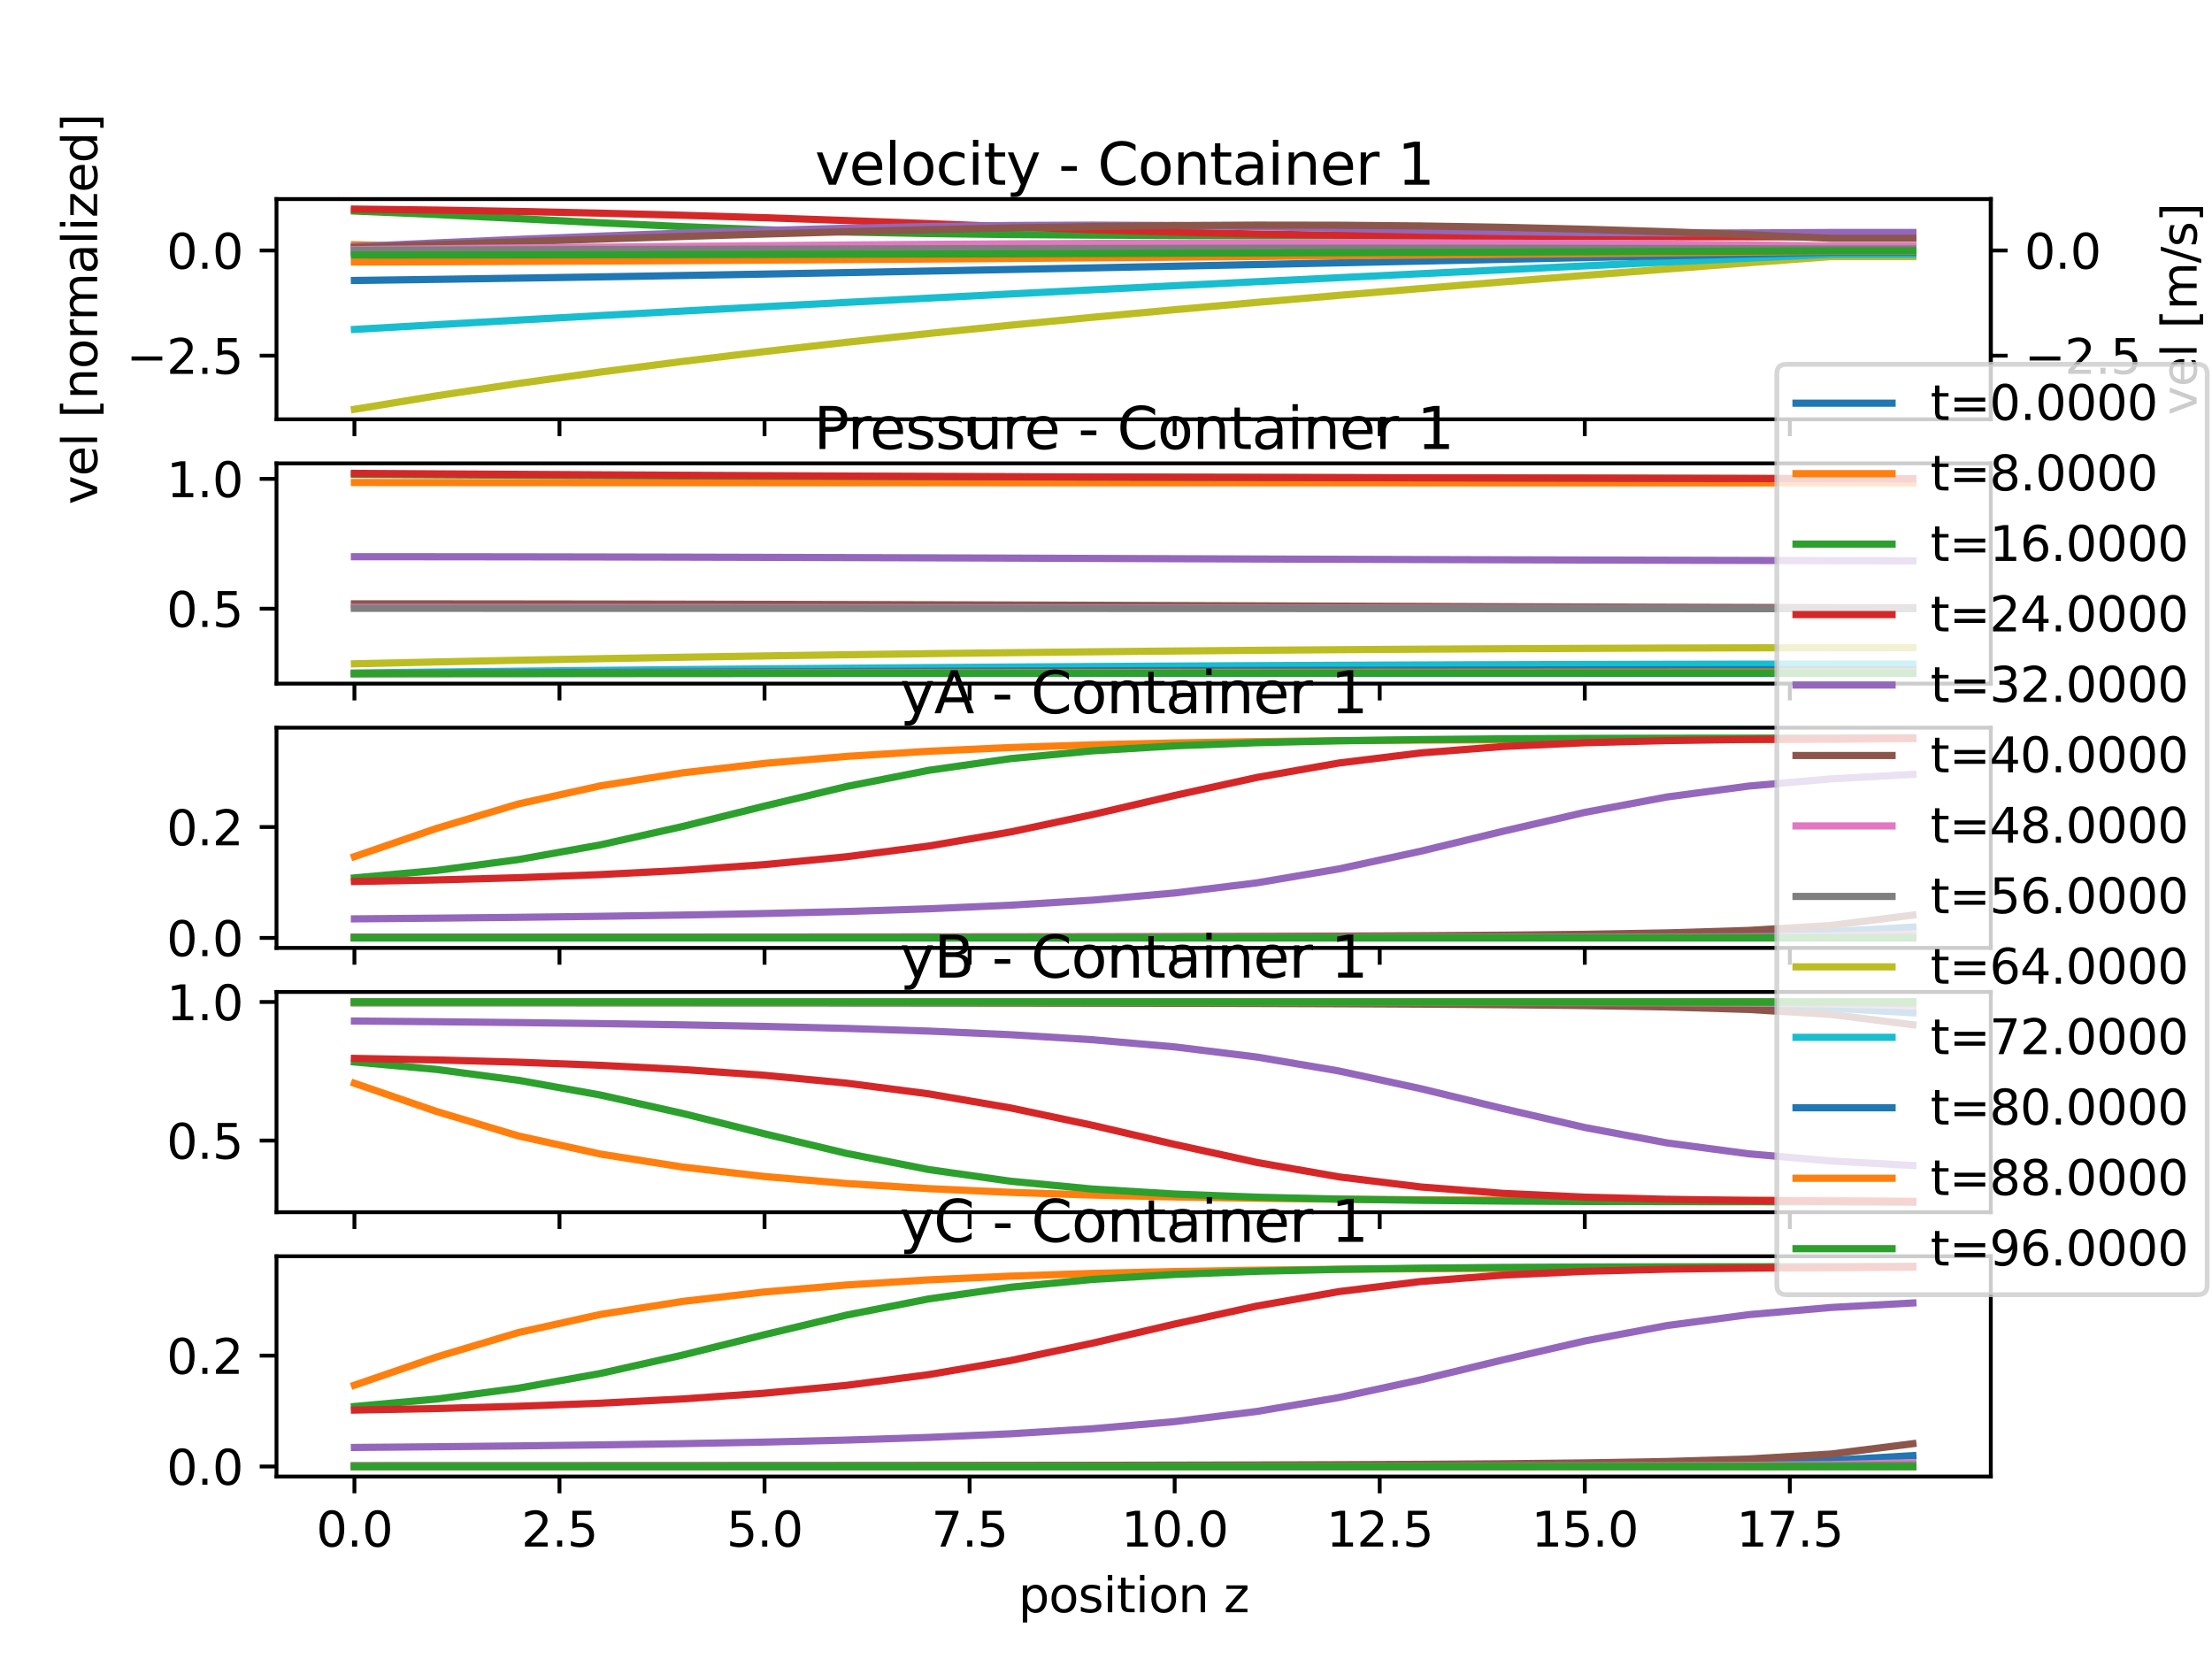 <?xml version="1.0" encoding="utf-8" standalone="no"?>
<!DOCTYPE svg PUBLIC "-//W3C//DTD SVG 1.1//EN"
  "http://www.w3.org/Graphics/SVG/1.1/DTD/svg11.dtd">
<svg xmlns:xlink="http://www.w3.org/1999/xlink" width="460.8pt" height="345.6pt" viewBox="0 0 460.8 345.6" xmlns="http://www.w3.org/2000/svg" version="1.1">
 <defs>
  <style type="text/css">*{stroke-linejoin: round; stroke-linecap: butt}</style>
 </defs>
 <g id="figure_1">
  <g id="patch_1">
   <path d="M 0 345.6 
L 460.8 345.6 
L 460.8 0 
L 0 0 
z
" style="fill: #ffffff"/>
  </g>
  <g id="axes_1">
   <g id="patch_2">
    <path d="M 57.6 87.353 
L 414.72 87.353 
L 414.72 41.472 
L 57.6 41.472 
z
" style="fill: #ffffff"/>
   </g>
   <g id="axes_2">
    <g id="patch_3">
     <path d="M 414.72 87.353 
L 414.72 87.353 
L 414.72 41.472 
L 414.72 41.472 
z
" style="fill: #ffffff"/>
    </g>
    <g id="matplotlib.axis_1"/>
    <g id="matplotlib.axis_2">
     <g id="ytick_1">
      <g id="line2d_1">
       <defs>
        <path id="m615adeb0f5" d="M 0 0 
L 3.5 0 
" style="stroke: #000000; stroke-width: 0.8"/>
       </defs>
       <g>
        <use xlink:href="#m615adeb0f5" x="414.72" y="74.087" style="stroke: #000000; stroke-width: 0.8"/>
       </g>
      </g>
      <g id="text_1">
       <!-- −2.5 -->
       <g transform="translate(421.72 77.887)scale(0.1 -0.1)">
        <defs>
         <path id="DejaVuSans-2212" d="M 678 2272 
L 4684 2272 
L 4684 1741 
L 678 1741 
L 678 2272 
z
" transform="scale(0.016)"/>
         <path id="DejaVuSans-32" d="M 1228 531 
L 3431 531 
L 3431 0 
L 469 0 
L 469 531 
Q 828 903 1448 1529 
Q 2069 2156 2228 2338 
Q 2531 2678 2651 2914 
Q 2772 3150 2772 3378 
Q 2772 3750 2511 3984 
Q 2250 4219 1831 4219 
Q 1534 4219 1204 4116 
Q 875 4013 500 3803 
L 500 4441 
Q 881 4594 1212 4672 
Q 1544 4750 1819 4750 
Q 2544 4750 2975 4387 
Q 3406 4025 3406 3419 
Q 3406 3131 3298 2873 
Q 3191 2616 2906 2266 
Q 2828 2175 2409 1742 
Q 1991 1309 1228 531 
z
" transform="scale(0.016)"/>
         <path id="DejaVuSans-2e" d="M 684 794 
L 1344 794 
L 1344 0 
L 684 0 
L 684 794 
z
" transform="scale(0.016)"/>
         <path id="DejaVuSans-35" d="M 691 4666 
L 3169 4666 
L 3169 4134 
L 1269 4134 
L 1269 2991 
Q 1406 3038 1543 3061 
Q 1681 3084 1819 3084 
Q 2600 3084 3056 2656 
Q 3513 2228 3513 1497 
Q 3513 744 3044 326 
Q 2575 -91 1722 -91 
Q 1428 -91 1123 -41 
Q 819 9 494 109 
L 494 744 
Q 775 591 1075 516 
Q 1375 441 1709 441 
Q 2250 441 2565 725 
Q 2881 1009 2881 1497 
Q 2881 1984 2565 2268 
Q 2250 2553 1709 2553 
Q 1456 2553 1204 2497 
Q 953 2441 691 2322 
L 691 4666 
z
" transform="scale(0.016)"/>
        </defs>
        <use xlink:href="#DejaVuSans-2212"/>
        <use xlink:href="#DejaVuSans-32" x="83.789"/>
        <use xlink:href="#DejaVuSans-2e" x="147.412"/>
        <use xlink:href="#DejaVuSans-35" x="179.199"/>
       </g>
      </g>
     </g>
     <g id="ytick_2">
      <g id="line2d_2">
       <g>
        <use xlink:href="#m615adeb0f5" x="414.72" y="52.183" style="stroke: #000000; stroke-width: 0.8"/>
       </g>
      </g>
      <g id="text_2">
       <!-- 0.0 -->
       <g transform="translate(421.72 55.982)scale(0.1 -0.1)">
        <defs>
         <path id="DejaVuSans-30" d="M 2034 4250 
Q 1547 4250 1301 3770 
Q 1056 3291 1056 2328 
Q 1056 1369 1301 889 
Q 1547 409 2034 409 
Q 2525 409 2770 889 
Q 3016 1369 3016 2328 
Q 3016 3291 2770 3770 
Q 2525 4250 2034 4250 
z
M 2034 4750 
Q 2819 4750 3233 4129 
Q 3647 3509 3647 2328 
Q 3647 1150 3233 529 
Q 2819 -91 2034 -91 
Q 1250 -91 836 529 
Q 422 1150 422 2328 
Q 422 3509 836 4129 
Q 1250 4750 2034 4750 
z
" transform="scale(0.016)"/>
        </defs>
        <use xlink:href="#DejaVuSans-30"/>
        <use xlink:href="#DejaVuSans-2e" x="63.623"/>
        <use xlink:href="#DejaVuSans-30" x="95.41"/>
       </g>
      </g>
     </g>
     <g id="text_3">
      <!-- vel [m/s] -->
      <g transform="translate(457.601 86.488)rotate(-90)scale(0.1 -0.1)">
       <defs>
        <path id="DejaVuSans-76" d="M 191 3500 
L 800 3500 
L 1894 563 
L 2988 3500 
L 3597 3500 
L 2284 0 
L 1503 0 
L 191 3500 
z
" transform="scale(0.016)"/>
        <path id="DejaVuSans-65" d="M 3597 1894 
L 3597 1613 
L 953 1613 
Q 991 1019 1311 708 
Q 1631 397 2203 397 
Q 2534 397 2845 478 
Q 3156 559 3463 722 
L 3463 178 
Q 3153 47 2828 -22 
Q 2503 -91 2169 -91 
Q 1331 -91 842 396 
Q 353 884 353 1716 
Q 353 2575 817 3079 
Q 1281 3584 2069 3584 
Q 2775 3584 3186 3129 
Q 3597 2675 3597 1894 
z
M 3022 2063 
Q 3016 2534 2758 2815 
Q 2500 3097 2075 3097 
Q 1594 3097 1305 2825 
Q 1016 2553 972 2059 
L 3022 2063 
z
" transform="scale(0.016)"/>
        <path id="DejaVuSans-6c" d="M 603 4863 
L 1178 4863 
L 1178 0 
L 603 0 
L 603 4863 
z
" transform="scale(0.016)"/>
        <path id="DejaVuSans-20" transform="scale(0.016)"/>
        <path id="DejaVuSans-5b" d="M 550 4863 
L 1875 4863 
L 1875 4416 
L 1125 4416 
L 1125 -397 
L 1875 -397 
L 1875 -844 
L 550 -844 
L 550 4863 
z
" transform="scale(0.016)"/>
        <path id="DejaVuSans-6d" d="M 3328 2828 
Q 3544 3216 3844 3400 
Q 4144 3584 4550 3584 
Q 5097 3584 5394 3201 
Q 5691 2819 5691 2113 
L 5691 0 
L 5113 0 
L 5113 2094 
Q 5113 2597 4934 2840 
Q 4756 3084 4391 3084 
Q 3944 3084 3684 2787 
Q 3425 2491 3425 1978 
L 3425 0 
L 2847 0 
L 2847 2094 
Q 2847 2600 2669 2842 
Q 2491 3084 2119 3084 
Q 1678 3084 1418 2786 
Q 1159 2488 1159 1978 
L 1159 0 
L 581 0 
L 581 3500 
L 1159 3500 
L 1159 2956 
Q 1356 3278 1631 3431 
Q 1906 3584 2284 3584 
Q 2666 3584 2933 3390 
Q 3200 3197 3328 2828 
z
" transform="scale(0.016)"/>
        <path id="DejaVuSans-2f" d="M 1625 4666 
L 2156 4666 
L 531 -594 
L 0 -594 
L 1625 4666 
z
" transform="scale(0.016)"/>
        <path id="DejaVuSans-73" d="M 2834 3397 
L 2834 2853 
Q 2591 2978 2328 3040 
Q 2066 3103 1784 3103 
Q 1356 3103 1142 2972 
Q 928 2841 928 2578 
Q 928 2378 1081 2264 
Q 1234 2150 1697 2047 
L 1894 2003 
Q 2506 1872 2764 1633 
Q 3022 1394 3022 966 
Q 3022 478 2636 193 
Q 2250 -91 1575 -91 
Q 1294 -91 989 -36 
Q 684 19 347 128 
L 347 722 
Q 666 556 975 473 
Q 1284 391 1588 391 
Q 1994 391 2212 530 
Q 2431 669 2431 922 
Q 2431 1156 2273 1281 
Q 2116 1406 1581 1522 
L 1381 1569 
Q 847 1681 609 1914 
Q 372 2147 372 2553 
Q 372 3047 722 3315 
Q 1072 3584 1716 3584 
Q 2034 3584 2315 3537 
Q 2597 3491 2834 3397 
z
" transform="scale(0.016)"/>
        <path id="DejaVuSans-5d" d="M 1947 4863 
L 1947 -844 
L 622 -844 
L 622 -397 
L 1369 -397 
L 1369 4416 
L 622 4416 
L 622 4863 
L 1947 4863 
z
" transform="scale(0.016)"/>
       </defs>
       <use xlink:href="#DejaVuSans-76"/>
       <use xlink:href="#DejaVuSans-65" x="59.18"/>
       <use xlink:href="#DejaVuSans-6c" x="120.703"/>
       <use xlink:href="#DejaVuSans-20" x="148.486"/>
       <use xlink:href="#DejaVuSans-5b" x="180.273"/>
       <use xlink:href="#DejaVuSans-6d" x="219.287"/>
       <use xlink:href="#DejaVuSans-2f" x="316.699"/>
       <use xlink:href="#DejaVuSans-73" x="350.391"/>
       <use xlink:href="#DejaVuSans-5d" x="402.49"/>
      </g>
     </g>
    </g>
    <g id="patch_4">
     <path d="M 414.72 87.353 
L 414.72 41.472 
" style="fill: none; stroke: #000000; stroke-width: 0.8; stroke-linejoin: miter; stroke-linecap: square"/>
    </g>
   </g>
   <g id="matplotlib.axis_3">
    <g id="xtick_1">
     <g id="line2d_3">
      <defs>
       <path id="mfd78edcf46" d="M 0 0 
L 0 3.5 
" style="stroke: #000000; stroke-width: 0.8"/>
      </defs>
      <g>
       <use xlink:href="#mfd78edcf46" x="73.833" y="87.353" style="stroke: #000000; stroke-width: 0.8"/>
      </g>
     </g>
    </g>
    <g id="xtick_2">
     <g id="line2d_4">
      <g>
       <use xlink:href="#mfd78edcf46" x="116.55" y="87.353" style="stroke: #000000; stroke-width: 0.8"/>
      </g>
     </g>
    </g>
    <g id="xtick_3">
     <g id="line2d_5">
      <g>
       <use xlink:href="#mfd78edcf46" x="159.268" y="87.353" style="stroke: #000000; stroke-width: 0.8"/>
      </g>
     </g>
    </g>
    <g id="xtick_4">
     <g id="line2d_6">
      <g>
       <use xlink:href="#mfd78edcf46" x="201.986" y="87.353" style="stroke: #000000; stroke-width: 0.8"/>
      </g>
     </g>
    </g>
    <g id="xtick_5">
     <g id="line2d_7">
      <g>
       <use xlink:href="#mfd78edcf46" x="244.704" y="87.353" style="stroke: #000000; stroke-width: 0.8"/>
      </g>
     </g>
    </g>
    <g id="xtick_6">
     <g id="line2d_8">
      <g>
       <use xlink:href="#mfd78edcf46" x="287.421" y="87.353" style="stroke: #000000; stroke-width: 0.8"/>
      </g>
     </g>
    </g>
    <g id="xtick_7">
     <g id="line2d_9">
      <g>
       <use xlink:href="#mfd78edcf46" x="330.139" y="87.353" style="stroke: #000000; stroke-width: 0.8"/>
      </g>
     </g>
    </g>
    <g id="xtick_8">
     <g id="line2d_10">
      <g>
       <use xlink:href="#mfd78edcf46" x="372.857" y="87.353" style="stroke: #000000; stroke-width: 0.8"/>
      </g>
     </g>
    </g>
   </g>
   <g id="matplotlib.axis_4">
    <g id="ytick_3">
     <g id="line2d_11">
      <defs>
       <path id="m12d9c56a75" d="M 0 0 
L -3.5 0 
" style="stroke: #000000; stroke-width: 0.8"/>
      </defs>
      <g>
       <use xlink:href="#m12d9c56a75" x="57.6" y="74.087" style="stroke: #000000; stroke-width: 0.8"/>
      </g>
     </g>
     <g id="text_4">
      <!-- −2.5 -->
      <g transform="translate(26.317 77.887)scale(0.1 -0.1)">
       <use xlink:href="#DejaVuSans-2212"/>
       <use xlink:href="#DejaVuSans-32" x="83.789"/>
       <use xlink:href="#DejaVuSans-2e" x="147.412"/>
       <use xlink:href="#DejaVuSans-35" x="179.199"/>
      </g>
     </g>
    </g>
    <g id="ytick_4">
     <g id="line2d_12">
      <g>
       <use xlink:href="#m12d9c56a75" x="57.6" y="52.183" style="stroke: #000000; stroke-width: 0.8"/>
      </g>
     </g>
     <g id="text_5">
      <!-- 0.0 -->
      <g transform="translate(34.697 55.982)scale(0.1 -0.1)">
       <use xlink:href="#DejaVuSans-30"/>
       <use xlink:href="#DejaVuSans-2e" x="63.623"/>
       <use xlink:href="#DejaVuSans-30" x="95.41"/>
      </g>
     </g>
    </g>
    <g id="text_6">
     <!-- vel [normalized] -->
     <g transform="translate(20.238 105.112)rotate(-90)scale(0.1 -0.1)">
      <defs>
       <path id="DejaVuSans-6e" d="M 3513 2113 
L 3513 0 
L 2938 0 
L 2938 2094 
Q 2938 2591 2744 2837 
Q 2550 3084 2163 3084 
Q 1697 3084 1428 2787 
Q 1159 2491 1159 1978 
L 1159 0 
L 581 0 
L 581 3500 
L 1159 3500 
L 1159 2956 
Q 1366 3272 1645 3428 
Q 1925 3584 2291 3584 
Q 2894 3584 3203 3211 
Q 3513 2838 3513 2113 
z
" transform="scale(0.016)"/>
       <path id="DejaVuSans-6f" d="M 1959 3097 
Q 1497 3097 1228 2736 
Q 959 2375 959 1747 
Q 959 1119 1226 758 
Q 1494 397 1959 397 
Q 2419 397 2687 759 
Q 2956 1122 2956 1747 
Q 2956 2369 2687 2733 
Q 2419 3097 1959 3097 
z
M 1959 3584 
Q 2709 3584 3137 3096 
Q 3566 2609 3566 1747 
Q 3566 888 3137 398 
Q 2709 -91 1959 -91 
Q 1206 -91 779 398 
Q 353 888 353 1747 
Q 353 2609 779 3096 
Q 1206 3584 1959 3584 
z
" transform="scale(0.016)"/>
       <path id="DejaVuSans-72" d="M 2631 2963 
Q 2534 3019 2420 3045 
Q 2306 3072 2169 3072 
Q 1681 3072 1420 2755 
Q 1159 2438 1159 1844 
L 1159 0 
L 581 0 
L 581 3500 
L 1159 3500 
L 1159 2956 
Q 1341 3275 1631 3429 
Q 1922 3584 2338 3584 
Q 2397 3584 2469 3576 
Q 2541 3569 2628 3553 
L 2631 2963 
z
" transform="scale(0.016)"/>
       <path id="DejaVuSans-61" d="M 2194 1759 
Q 1497 1759 1228 1600 
Q 959 1441 959 1056 
Q 959 750 1161 570 
Q 1363 391 1709 391 
Q 2188 391 2477 730 
Q 2766 1069 2766 1631 
L 2766 1759 
L 2194 1759 
z
M 3341 1997 
L 3341 0 
L 2766 0 
L 2766 531 
Q 2569 213 2275 61 
Q 1981 -91 1556 -91 
Q 1019 -91 701 211 
Q 384 513 384 1019 
Q 384 1609 779 1909 
Q 1175 2209 1959 2209 
L 2766 2209 
L 2766 2266 
Q 2766 2663 2505 2880 
Q 2244 3097 1772 3097 
Q 1472 3097 1187 3025 
Q 903 2953 641 2809 
L 641 3341 
Q 956 3463 1253 3523 
Q 1550 3584 1831 3584 
Q 2591 3584 2966 3190 
Q 3341 2797 3341 1997 
z
" transform="scale(0.016)"/>
       <path id="DejaVuSans-69" d="M 603 3500 
L 1178 3500 
L 1178 0 
L 603 0 
L 603 3500 
z
M 603 4863 
L 1178 4863 
L 1178 4134 
L 603 4134 
L 603 4863 
z
" transform="scale(0.016)"/>
       <path id="DejaVuSans-7a" d="M 353 3500 
L 3084 3500 
L 3084 2975 
L 922 459 
L 3084 459 
L 3084 0 
L 275 0 
L 275 525 
L 2438 3041 
L 353 3041 
L 353 3500 
z
" transform="scale(0.016)"/>
       <path id="DejaVuSans-64" d="M 2906 2969 
L 2906 4863 
L 3481 4863 
L 3481 0 
L 2906 0 
L 2906 525 
Q 2725 213 2448 61 
Q 2172 -91 1784 -91 
Q 1150 -91 751 415 
Q 353 922 353 1747 
Q 353 2572 751 3078 
Q 1150 3584 1784 3584 
Q 2172 3584 2448 3432 
Q 2725 3281 2906 2969 
z
M 947 1747 
Q 947 1113 1208 752 
Q 1469 391 1925 391 
Q 2381 391 2643 752 
Q 2906 1113 2906 1747 
Q 2906 2381 2643 2742 
Q 2381 3103 1925 3103 
Q 1469 3103 1208 2742 
Q 947 2381 947 1747 
z
" transform="scale(0.016)"/>
      </defs>
      <use xlink:href="#DejaVuSans-76"/>
      <use xlink:href="#DejaVuSans-65" x="59.18"/>
      <use xlink:href="#DejaVuSans-6c" x="120.703"/>
      <use xlink:href="#DejaVuSans-20" x="148.486"/>
      <use xlink:href="#DejaVuSans-5b" x="180.273"/>
      <use xlink:href="#DejaVuSans-6e" x="219.287"/>
      <use xlink:href="#DejaVuSans-6f" x="282.666"/>
      <use xlink:href="#DejaVuSans-72" x="343.848"/>
      <use xlink:href="#DejaVuSans-6d" x="383.211"/>
      <use xlink:href="#DejaVuSans-61" x="480.623"/>
      <use xlink:href="#DejaVuSans-6c" x="541.902"/>
      <use xlink:href="#DejaVuSans-69" x="569.686"/>
      <use xlink:href="#DejaVuSans-7a" x="597.469"/>
      <use xlink:href="#DejaVuSans-65" x="649.959"/>
      <use xlink:href="#DejaVuSans-64" x="711.482"/>
      <use xlink:href="#DejaVuSans-5d" x="774.959"/>
     </g>
    </g>
   </g>
   <g id="line2d_13">
    <path d="M 73.833 52.679 
L 90.92 52.669 
L 108.007 52.657 
L 125.094 52.641 
L 142.181 52.622 
L 159.268 52.601 
L 176.355 52.576 
L 193.442 52.55 
L 210.529 52.522 
L 227.616 52.491 
L 244.704 52.459 
L 261.791 52.425 
L 278.878 52.389 
L 295.965 52.353 
L 313.052 52.316 
L 330.139 52.278 
L 347.226 52.239 
L 364.313 52.202 
L 381.4 52.172 
L 398.487 52.172 
" clip-path="url(#p79a0adb78b)" style="fill: none; stroke: #1f77b4; stroke-width: 1.5; stroke-linecap: square"/>
   </g>
   <g id="line2d_14">
    <path d="M 73.833 50.981 
L 90.92 51.359 
L 108.007 51.57 
L 125.094 51.689 
L 142.181 51.765 
L 159.268 51.819 
L 176.355 51.861 
L 193.442 51.895 
L 210.529 51.925 
L 227.616 51.953 
L 244.704 51.978 
L 261.791 52.002 
L 278.878 52.026 
L 295.965 52.048 
L 313.052 52.071 
L 330.139 52.093 
L 347.226 52.116 
L 364.313 52.138 
L 381.4 52.16 
L 398.487 52.16 
" clip-path="url(#p79a0adb78b)" style="fill: none; stroke: #ff7f0e; stroke-width: 1.5; stroke-linecap: square"/>
   </g>
   <g id="line2d_15">
    <path d="M 73.833 43.96 
L 90.92 44.693 
L 108.007 45.541 
L 125.094 46.41 
L 142.181 47.207 
L 159.268 47.86 
L 176.355 48.339 
L 193.442 48.658 
L 210.529 48.858 
L 227.616 48.979 
L 244.704 49.052 
L 261.791 49.096 
L 278.878 49.122 
L 295.965 49.139 
L 313.052 49.148 
L 330.139 49.153 
L 347.226 49.154 
L 364.313 49.154 
L 381.4 49.154 
L 398.487 49.154 
" clip-path="url(#p79a0adb78b)" style="fill: none; stroke: #2ca02c; stroke-width: 1.5; stroke-linecap: square"/>
   </g>
   <g id="line2d_16">
    <path d="M 73.833 43.558 
L 90.92 43.764 
L 108.007 44.047 
L 125.094 44.405 
L 142.181 44.841 
L 159.268 45.354 
L 176.355 45.941 
L 193.442 46.583 
L 210.529 47.24 
L 227.616 47.853 
L 244.704 48.365 
L 261.791 48.744 
L 278.878 48.996 
L 295.965 49.15 
L 313.052 49.24 
L 330.139 49.29 
L 347.226 49.316 
L 364.313 49.33 
L 381.4 49.337 
L 398.487 49.337 
" clip-path="url(#p79a0adb78b)" style="fill: none; stroke: #d62728; stroke-width: 1.5; stroke-linecap: square"/>
   </g>
   <g id="line2d_17">
    <path d="M 73.833 51.369 
L 90.92 50.595 
L 108.007 49.865 
L 125.094 49.183 
L 142.181 48.561 
L 159.268 48.01 
L 176.355 47.547 
L 193.442 47.193 
L 210.529 46.97 
L 227.616 46.896 
L 244.704 46.983 
L 261.791 47.219 
L 278.878 47.561 
L 295.965 47.932 
L 313.052 48.247 
L 330.139 48.452 
L 347.226 48.535 
L 364.313 48.518 
L 381.4 48.43 
L 398.487 48.43 
" clip-path="url(#p79a0adb78b)" style="fill: none; stroke: #9467bd; stroke-width: 1.5; stroke-linecap: square"/>
   </g>
   <g id="line2d_18">
    <path d="M 73.833 51.563 
L 90.92 50.959 
L 108.007 50.372 
L 125.094 49.806 
L 142.181 49.264 
L 159.268 48.753 
L 176.355 48.279 
L 193.442 47.853 
L 210.529 47.486 
L 227.616 47.194 
L 244.704 46.991 
L 261.791 46.895 
L 278.878 46.919 
L 295.965 47.069 
L 313.052 47.347 
L 330.139 47.748 
L 347.226 48.269 
L 364.313 48.904 
L 381.4 49.643 
L 398.487 49.643 
" clip-path="url(#p79a0adb78b)" style="fill: none; stroke: #8c564b; stroke-width: 1.5; stroke-linecap: square"/>
   </g>
   <g id="line2d_19">
    <path d="M 73.833 52.002 
L 90.92 51.825 
L 108.007 51.653 
L 125.094 51.487 
L 142.181 51.328 
L 159.268 51.178 
L 176.355 51.038 
L 193.442 50.911 
L 210.529 50.8 
L 227.616 50.709 
L 244.704 50.64 
L 261.791 50.599 
L 278.878 50.587 
L 295.965 50.607 
L 313.052 50.66 
L 330.139 50.747 
L 347.226 50.868 
L 364.313 51.029 
L 381.4 51.24 
L 398.487 51.24 
" clip-path="url(#p79a0adb78b)" style="fill: none; stroke: #e377c2; stroke-width: 1.5; stroke-linecap: square"/>
   </g>
   <g id="line2d_20">
    <path d="M 73.833 52.132 
L 90.92 52.082 
L 108.007 52.033 
L 125.094 51.986 
L 142.181 51.941 
L 159.268 51.898 
L 176.355 51.858 
L 193.442 51.822 
L 210.529 51.79 
L 227.616 51.763 
L 244.704 51.741 
L 261.791 51.726 
L 278.878 51.719 
L 295.965 51.72 
L 313.052 51.728 
L 330.139 51.745 
L 347.226 51.771 
L 364.313 51.807 
L 381.4 51.857 
L 398.487 51.857 
" clip-path="url(#p79a0adb78b)" style="fill: none; stroke: #7f7f7f; stroke-width: 1.5; stroke-linecap: square"/>
   </g>
   <g id="line2d_21">
    <path d="M 73.833 85.268 
L 90.92 82.455 
L 108.007 79.879 
L 125.094 77.502 
L 142.181 75.296 
L 159.268 73.236 
L 176.355 71.301 
L 193.442 69.475 
L 210.529 67.742 
L 227.616 66.092 
L 244.704 64.512 
L 261.791 62.993 
L 278.878 61.527 
L 295.965 60.106 
L 313.052 58.722 
L 330.139 57.37 
L 347.226 56.044 
L 364.313 54.738 
L 381.4 53.451 
L 398.487 53.451 
" clip-path="url(#p79a0adb78b)" style="fill: none; stroke: #bcbd22; stroke-width: 1.5; stroke-linecap: square"/>
   </g>
   <g id="line2d_22">
    <path d="M 73.833 68.623 
L 90.92 67.642 
L 108.007 66.679 
L 125.094 65.733 
L 142.181 64.804 
L 159.268 63.89 
L 176.355 62.991 
L 193.442 62.106 
L 210.529 61.233 
L 227.616 60.372 
L 244.704 59.521 
L 261.791 58.68 
L 278.878 57.848 
L 295.965 57.023 
L 313.052 56.204 
L 330.139 55.391 
L 347.226 54.583 
L 364.313 53.779 
L 381.4 52.979 
L 398.487 52.979 
" clip-path="url(#p79a0adb78b)" style="fill: none; stroke: #17becf; stroke-width: 1.5; stroke-linecap: square"/>
   </g>
   <g id="line2d_23">
    <path d="M 73.833 58.426 
L 90.92 58.194 
L 108.007 57.943 
L 125.094 57.675 
L 142.181 57.392 
L 159.268 57.096 
L 176.355 56.787 
L 193.442 56.468 
L 210.529 56.14 
L 227.616 55.803 
L 244.704 55.459 
L 261.791 55.109 
L 278.878 54.754 
L 295.965 54.394 
L 313.052 54.031 
L 330.139 53.664 
L 347.226 53.295 
L 364.313 52.925 
L 381.4 52.554 
L 398.487 52.554 
" clip-path="url(#p79a0adb78b)" style="fill: none; stroke: #1f77b4; stroke-width: 1.5; stroke-linecap: square"/>
   </g>
   <g id="line2d_24">
    <path d="M 73.833 54.587 
L 90.92 54.53 
L 108.007 54.462 
L 125.094 54.381 
L 142.181 54.291 
L 159.268 54.191 
L 176.355 54.083 
L 193.442 53.966 
L 210.529 53.842 
L 227.616 53.711 
L 244.704 53.575 
L 261.791 53.433 
L 278.878 53.287 
L 295.965 53.136 
L 313.052 52.982 
L 330.139 52.826 
L 347.226 52.667 
L 364.313 52.506 
L 381.4 52.345 
L 398.487 52.345 
" clip-path="url(#p79a0adb78b)" style="fill: none; stroke: #ff7f0e; stroke-width: 1.5; stroke-linecap: square"/>
   </g>
   <g id="line2d_25">
    <path d="M 73.833 53.138 
L 90.92 53.121 
L 108.007 53.099 
L 125.094 53.072 
L 142.181 53.04 
L 159.268 53.004 
L 176.355 52.963 
L 193.442 52.918 
L 210.529 52.87 
L 227.616 52.818 
L 244.704 52.763 
L 261.791 52.706 
L 278.878 52.646 
L 295.965 52.584 
L 313.052 52.52 
L 330.139 52.454 
L 347.226 52.387 
L 364.313 52.32 
L 381.4 52.251 
L 398.487 52.251 
" clip-path="url(#p79a0adb78b)" style="fill: none; stroke: #2ca02c; stroke-width: 1.5; stroke-linecap: square"/>
   </g>
   <g id="patch_5">
    <path d="M 57.6 87.353 
L 57.6 41.472 
" style="fill: none; stroke: #000000; stroke-width: 0.8; stroke-linejoin: miter; stroke-linecap: square"/>
   </g>
   <g id="patch_6">
    <path d="M 414.72 87.353 
L 414.72 41.472 
" style="fill: none; stroke: #000000; stroke-width: 0.8; stroke-linejoin: miter; stroke-linecap: square"/>
   </g>
   <g id="patch_7">
    <path d="M 57.6 87.353 
L 414.72 87.353 
" style="fill: none; stroke: #000000; stroke-width: 0.8; stroke-linejoin: miter; stroke-linecap: square"/>
   </g>
   <g id="patch_8">
    <path d="M 57.6 41.472 
L 414.72 41.472 
" style="fill: none; stroke: #000000; stroke-width: 0.8; stroke-linejoin: miter; stroke-linecap: square"/>
   </g>
   <g id="text_7">
    <!-- velocity - Container 1  -->
    <g transform="translate(169.779 38.472)scale(0.12 -0.12)">
     <defs>
      <path id="DejaVuSans-63" d="M 3122 3366 
L 3122 2828 
Q 2878 2963 2633 3030 
Q 2388 3097 2138 3097 
Q 1578 3097 1268 2742 
Q 959 2388 959 1747 
Q 959 1106 1268 751 
Q 1578 397 2138 397 
Q 2388 397 2633 464 
Q 2878 531 3122 666 
L 3122 134 
Q 2881 22 2623 -34 
Q 2366 -91 2075 -91 
Q 1284 -91 818 406 
Q 353 903 353 1747 
Q 353 2603 823 3093 
Q 1294 3584 2113 3584 
Q 2378 3584 2631 3529 
Q 2884 3475 3122 3366 
z
" transform="scale(0.016)"/>
      <path id="DejaVuSans-74" d="M 1172 4494 
L 1172 3500 
L 2356 3500 
L 2356 3053 
L 1172 3053 
L 1172 1153 
Q 1172 725 1289 603 
Q 1406 481 1766 481 
L 2356 481 
L 2356 0 
L 1766 0 
Q 1100 0 847 248 
Q 594 497 594 1153 
L 594 3053 
L 172 3053 
L 172 3500 
L 594 3500 
L 594 4494 
L 1172 4494 
z
" transform="scale(0.016)"/>
      <path id="DejaVuSans-79" d="M 2059 -325 
Q 1816 -950 1584 -1140 
Q 1353 -1331 966 -1331 
L 506 -1331 
L 506 -850 
L 844 -850 
Q 1081 -850 1212 -737 
Q 1344 -625 1503 -206 
L 1606 56 
L 191 3500 
L 800 3500 
L 1894 763 
L 2988 3500 
L 3597 3500 
L 2059 -325 
z
" transform="scale(0.016)"/>
      <path id="DejaVuSans-2d" d="M 313 2009 
L 1997 2009 
L 1997 1497 
L 313 1497 
L 313 2009 
z
" transform="scale(0.016)"/>
      <path id="DejaVuSans-43" d="M 4122 4306 
L 4122 3641 
Q 3803 3938 3442 4084 
Q 3081 4231 2675 4231 
Q 1875 4231 1450 3742 
Q 1025 3253 1025 2328 
Q 1025 1406 1450 917 
Q 1875 428 2675 428 
Q 3081 428 3442 575 
Q 3803 722 4122 1019 
L 4122 359 
Q 3791 134 3420 21 
Q 3050 -91 2638 -91 
Q 1578 -91 968 557 
Q 359 1206 359 2328 
Q 359 3453 968 4101 
Q 1578 4750 2638 4750 
Q 3056 4750 3426 4639 
Q 3797 4528 4122 4306 
z
" transform="scale(0.016)"/>
      <path id="DejaVuSans-31" d="M 794 531 
L 1825 531 
L 1825 4091 
L 703 3866 
L 703 4441 
L 1819 4666 
L 2450 4666 
L 2450 531 
L 3481 531 
L 3481 0 
L 794 0 
L 794 531 
z
" transform="scale(0.016)"/>
     </defs>
     <use xlink:href="#DejaVuSans-76"/>
     <use xlink:href="#DejaVuSans-65" x="59.18"/>
     <use xlink:href="#DejaVuSans-6c" x="120.703"/>
     <use xlink:href="#DejaVuSans-6f" x="148.486"/>
     <use xlink:href="#DejaVuSans-63" x="209.668"/>
     <use xlink:href="#DejaVuSans-69" x="264.648"/>
     <use xlink:href="#DejaVuSans-74" x="292.432"/>
     <use xlink:href="#DejaVuSans-79" x="331.641"/>
     <use xlink:href="#DejaVuSans-20" x="390.82"/>
     <use xlink:href="#DejaVuSans-2d" x="422.607"/>
     <use xlink:href="#DejaVuSans-20" x="458.691"/>
     <use xlink:href="#DejaVuSans-43" x="490.479"/>
     <use xlink:href="#DejaVuSans-6f" x="560.303"/>
     <use xlink:href="#DejaVuSans-6e" x="621.484"/>
     <use xlink:href="#DejaVuSans-74" x="684.863"/>
     <use xlink:href="#DejaVuSans-61" x="724.072"/>
     <use xlink:href="#DejaVuSans-69" x="785.352"/>
     <use xlink:href="#DejaVuSans-6e" x="813.135"/>
     <use xlink:href="#DejaVuSans-65" x="876.514"/>
     <use xlink:href="#DejaVuSans-72" x="938.037"/>
     <use xlink:href="#DejaVuSans-20" x="979.15"/>
     <use xlink:href="#DejaVuSans-31" x="1010.938"/>
     <use xlink:href="#DejaVuSans-20" x="1074.561"/>
    </g>
   </g>
  </g>
  <g id="axes_3">
   <g id="patch_9">
    <path d="M 57.6 142.411 
L 414.72 142.411 
L 414.72 96.53 
L 57.6 96.53 
z
" style="fill: #ffffff"/>
   </g>
   <g id="matplotlib.axis_5">
    <g id="xtick_9">
     <g id="line2d_26">
      <g>
       <use xlink:href="#mfd78edcf46" x="73.833" y="142.411" style="stroke: #000000; stroke-width: 0.8"/>
      </g>
     </g>
    </g>
    <g id="xtick_10">
     <g id="line2d_27">
      <g>
       <use xlink:href="#mfd78edcf46" x="116.55" y="142.411" style="stroke: #000000; stroke-width: 0.8"/>
      </g>
     </g>
    </g>
    <g id="xtick_11">
     <g id="line2d_28">
      <g>
       <use xlink:href="#mfd78edcf46" x="159.268" y="142.411" style="stroke: #000000; stroke-width: 0.8"/>
      </g>
     </g>
    </g>
    <g id="xtick_12">
     <g id="line2d_29">
      <g>
       <use xlink:href="#mfd78edcf46" x="201.986" y="142.411" style="stroke: #000000; stroke-width: 0.8"/>
      </g>
     </g>
    </g>
    <g id="xtick_13">
     <g id="line2d_30">
      <g>
       <use xlink:href="#mfd78edcf46" x="244.704" y="142.411" style="stroke: #000000; stroke-width: 0.8"/>
      </g>
     </g>
    </g>
    <g id="xtick_14">
     <g id="line2d_31">
      <g>
       <use xlink:href="#mfd78edcf46" x="287.421" y="142.411" style="stroke: #000000; stroke-width: 0.8"/>
      </g>
     </g>
    </g>
    <g id="xtick_15">
     <g id="line2d_32">
      <g>
       <use xlink:href="#mfd78edcf46" x="330.139" y="142.411" style="stroke: #000000; stroke-width: 0.8"/>
      </g>
     </g>
    </g>
    <g id="xtick_16">
     <g id="line2d_33">
      <g>
       <use xlink:href="#mfd78edcf46" x="372.857" y="142.411" style="stroke: #000000; stroke-width: 0.8"/>
      </g>
     </g>
    </g>
   </g>
   <g id="matplotlib.axis_6">
    <g id="ytick_5">
     <g id="line2d_34">
      <g>
       <use xlink:href="#m12d9c56a75" x="57.6" y="126.807" style="stroke: #000000; stroke-width: 0.8"/>
      </g>
     </g>
     <g id="text_8">
      <!-- 0.5 -->
      <g transform="translate(34.697 130.606)scale(0.1 -0.1)">
       <use xlink:href="#DejaVuSans-30"/>
       <use xlink:href="#DejaVuSans-2e" x="63.623"/>
       <use xlink:href="#DejaVuSans-35" x="95.41"/>
      </g>
     </g>
    </g>
    <g id="ytick_6">
     <g id="line2d_35">
      <g>
       <use xlink:href="#m12d9c56a75" x="57.6" y="99.764" style="stroke: #000000; stroke-width: 0.8"/>
      </g>
     </g>
     <g id="text_9">
      <!-- 1.0 -->
      <g transform="translate(34.697 103.563)scale(0.1 -0.1)">
       <use xlink:href="#DejaVuSans-31"/>
       <use xlink:href="#DejaVuSans-2e" x="63.623"/>
       <use xlink:href="#DejaVuSans-30" x="95.41"/>
      </g>
     </g>
    </g>
   </g>
   <g id="line2d_36">
    <path d="M 73.833 140.326 
L 90.92 140.32 
L 108.007 140.314 
L 125.094 140.308 
L 142.181 140.303 
L 159.268 140.298 
L 176.355 140.293 
L 193.442 140.288 
L 210.529 140.284 
L 227.616 140.28 
L 244.704 140.276 
L 261.791 140.273 
L 278.878 140.27 
L 295.965 140.268 
L 313.052 140.266 
L 330.139 140.264 
L 347.226 140.263 
L 364.313 140.262 
L 381.4 140.262 
L 398.487 140.262 
" clip-path="url(#p4114db0639)" style="fill: none; stroke: #1f77b4; stroke-width: 1.5; stroke-linecap: square"/>
   </g>
   <g id="line2d_37">
    <path d="M 73.833 100.518 
L 90.92 100.532 
L 108.007 100.541 
L 125.094 100.549 
L 142.181 100.554 
L 159.268 100.559 
L 176.355 100.564 
L 193.442 100.567 
L 210.529 100.571 
L 227.616 100.574 
L 244.704 100.577 
L 261.791 100.579 
L 278.878 100.581 
L 295.965 100.583 
L 313.052 100.585 
L 330.139 100.586 
L 347.226 100.587 
L 364.313 100.588 
L 381.4 100.588 
L 398.487 100.589 
" clip-path="url(#p4114db0639)" style="fill: none; stroke: #ff7f0e; stroke-width: 1.5; stroke-linecap: square"/>
   </g>
   <g id="line2d_38">
    <path d="M 73.833 98.818 
L 90.92 98.915 
L 108.007 99.003 
L 125.094 99.081 
L 142.181 99.149 
L 159.268 99.208 
L 176.355 99.259 
L 193.442 99.304 
L 210.529 99.346 
L 227.616 99.385 
L 244.704 99.423 
L 261.791 99.46 
L 278.878 99.496 
L 295.965 99.532 
L 313.052 99.568 
L 330.139 99.604 
L 347.226 99.639 
L 364.313 99.675 
L 381.4 99.711 
L 398.487 99.746 
" clip-path="url(#p4114db0639)" style="fill: none; stroke: #2ca02c; stroke-width: 1.5; stroke-linecap: square"/>
   </g>
   <g id="line2d_39">
    <path d="M 73.833 98.615 
L 90.92 98.717 
L 108.007 98.816 
L 125.094 98.912 
L 142.181 99.003 
L 159.268 99.09 
L 176.355 99.17 
L 193.442 99.244 
L 210.529 99.31 
L 227.616 99.368 
L 244.704 99.419 
L 261.791 99.464 
L 278.878 99.504 
L 295.965 99.542 
L 313.052 99.578 
L 330.139 99.612 
L 347.226 99.646 
L 364.313 99.68 
L 381.4 99.714 
L 398.487 99.747 
" clip-path="url(#p4114db0639)" style="fill: none; stroke: #d62728; stroke-width: 1.5; stroke-linecap: square"/>
   </g>
   <g id="line2d_40">
    <path d="M 73.833 115.971 
L 90.92 115.981 
L 108.007 115.999 
L 125.094 116.027 
L 142.181 116.062 
L 159.268 116.105 
L 176.355 116.154 
L 193.442 116.208 
L 210.529 116.267 
L 227.616 116.328 
L 244.704 116.391 
L 261.791 116.452 
L 278.878 116.51 
L 295.965 116.565 
L 313.052 116.615 
L 330.139 116.661 
L 347.226 116.705 
L 364.313 116.748 
L 381.4 116.791 
L 398.487 116.836 
" clip-path="url(#p4114db0639)" style="fill: none; stroke: #9467bd; stroke-width: 1.5; stroke-linecap: square"/>
   </g>
   <g id="line2d_41">
    <path d="M 73.833 125.788 
L 90.92 125.796 
L 108.007 125.81 
L 125.094 125.831 
L 142.181 125.859 
L 159.268 125.894 
L 176.355 125.934 
L 193.442 125.98 
L 210.529 126.031 
L 227.616 126.086 
L 244.704 126.145 
L 261.791 126.206 
L 278.878 126.269 
L 295.965 126.331 
L 313.052 126.391 
L 330.139 126.448 
L 347.226 126.5 
L 364.313 126.546 
L 381.4 126.585 
L 398.487 126.615 
" clip-path="url(#p4114db0639)" style="fill: none; stroke: #8c564b; stroke-width: 1.5; stroke-linecap: square"/>
   </g>
   <g id="line2d_42">
    <path d="M 73.833 126.546 
L 90.92 126.548 
L 108.007 126.552 
L 125.094 126.558 
L 142.181 126.567 
L 159.268 126.577 
L 176.355 126.588 
L 193.442 126.602 
L 210.529 126.617 
L 227.616 126.633 
L 244.704 126.651 
L 261.791 126.669 
L 278.878 126.687 
L 295.965 126.706 
L 313.052 126.725 
L 330.139 126.743 
L 347.226 126.76 
L 364.313 126.775 
L 381.4 126.789 
L 398.487 126.8 
" clip-path="url(#p4114db0639)" style="fill: none; stroke: #e377c2; stroke-width: 1.5; stroke-linecap: square"/>
   </g>
   <g id="line2d_43">
    <path d="M 73.833 126.731 
L 90.92 126.731 
L 108.007 126.732 
L 125.094 126.734 
L 142.181 126.737 
L 159.268 126.739 
L 176.355 126.743 
L 193.442 126.747 
L 210.529 126.751 
L 227.616 126.755 
L 244.704 126.76 
L 261.791 126.766 
L 278.878 126.771 
L 295.965 126.776 
L 313.052 126.782 
L 330.139 126.787 
L 347.226 126.792 
L 364.313 126.797 
L 381.4 126.802 
L 398.487 126.805 
" clip-path="url(#p4114db0639)" style="fill: none; stroke: #7f7f7f; stroke-width: 1.5; stroke-linecap: square"/>
   </g>
   <g id="line2d_44">
    <path d="M 73.833 138.282 
L 90.92 137.893 
L 108.007 137.536 
L 125.094 137.21 
L 142.181 136.912 
L 159.268 136.64 
L 176.355 136.392 
L 193.442 136.166 
L 210.529 135.963 
L 227.616 135.779 
L 244.704 135.616 
L 261.791 135.47 
L 278.878 135.343 
L 295.965 135.233 
L 313.052 135.14 
L 330.139 135.063 
L 347.226 135.001 
L 364.313 134.956 
L 381.4 134.926 
L 398.487 134.911 
" clip-path="url(#p4114db0639)" style="fill: none; stroke: #bcbd22; stroke-width: 1.5; stroke-linecap: square"/>
   </g>
   <g id="line2d_45">
    <path d="M 73.833 140.191 
L 90.92 139.998 
L 108.007 139.816 
L 125.094 139.645 
L 142.181 139.485 
L 159.268 139.337 
L 176.355 139.199 
L 193.442 139.071 
L 210.529 138.955 
L 227.616 138.848 
L 244.704 138.751 
L 261.791 138.665 
L 278.878 138.589 
L 295.965 138.522 
L 313.052 138.465 
L 330.139 138.417 
L 347.226 138.38 
L 364.313 138.351 
L 381.4 138.333 
L 398.487 138.323 
" clip-path="url(#p4114db0639)" style="fill: none; stroke: #17becf; stroke-width: 1.5; stroke-linecap: square"/>
   </g>
   <g id="line2d_46">
    <path d="M 73.833 140.29 
L 90.92 140.216 
L 108.007 140.145 
L 125.094 140.078 
L 142.181 140.013 
L 159.268 139.952 
L 176.355 139.894 
L 193.442 139.839 
L 210.529 139.789 
L 227.616 139.742 
L 244.704 139.7 
L 261.791 139.661 
L 278.878 139.627 
L 295.965 139.596 
L 313.052 139.57 
L 330.139 139.549 
L 347.226 139.531 
L 364.313 139.518 
L 381.4 139.509 
L 398.487 139.505 
" clip-path="url(#p4114db0639)" style="fill: none; stroke: #1f77b4; stroke-width: 1.5; stroke-linecap: square"/>
   </g>
   <g id="line2d_47">
    <path d="M 73.833 140.314 
L 90.92 140.286 
L 108.007 140.258 
L 125.094 140.231 
L 142.181 140.205 
L 159.268 140.18 
L 176.355 140.157 
L 193.442 140.134 
L 210.529 140.113 
L 227.616 140.094 
L 244.704 140.076 
L 261.791 140.059 
L 278.878 140.045 
L 295.965 140.032 
L 313.052 140.021 
L 330.139 140.011 
L 347.226 140.004 
L 364.313 139.998 
L 381.4 139.994 
L 398.487 139.992 
" clip-path="url(#p4114db0639)" style="fill: none; stroke: #ff7f0e; stroke-width: 1.5; stroke-linecap: square"/>
   </g>
   <g id="line2d_48">
    <path d="M 73.833 140.323 
L 90.92 140.312 
L 108.007 140.3 
L 125.094 140.29 
L 142.181 140.279 
L 159.268 140.269 
L 176.355 140.259 
L 193.442 140.25 
L 210.529 140.242 
L 227.616 140.233 
L 244.704 140.226 
L 261.791 140.219 
L 278.878 140.213 
L 295.965 140.208 
L 313.052 140.203 
L 330.139 140.199 
L 347.226 140.196 
L 364.313 140.193 
L 381.4 140.192 
L 398.487 140.191 
" clip-path="url(#p4114db0639)" style="fill: none; stroke: #2ca02c; stroke-width: 1.5; stroke-linecap: square"/>
   </g>
   <g id="patch_10">
    <path d="M 57.6 142.411 
L 57.6 96.53 
" style="fill: none; stroke: #000000; stroke-width: 0.8; stroke-linejoin: miter; stroke-linecap: square"/>
   </g>
   <g id="patch_11">
    <path d="M 414.72 142.411 
L 414.72 96.53 
" style="fill: none; stroke: #000000; stroke-width: 0.8; stroke-linejoin: miter; stroke-linecap: square"/>
   </g>
   <g id="patch_12">
    <path d="M 57.6 142.411 
L 414.72 142.411 
" style="fill: none; stroke: #000000; stroke-width: 0.8; stroke-linejoin: miter; stroke-linecap: square"/>
   </g>
   <g id="patch_13">
    <path d="M 57.6 96.53 
L 414.72 96.53 
" style="fill: none; stroke: #000000; stroke-width: 0.8; stroke-linejoin: miter; stroke-linecap: square"/>
   </g>
   <g id="text_10">
    <!-- Pressure - Container 1 -->
    <g transform="translate(169.523 93.53)scale(0.12 -0.12)">
     <defs>
      <path id="DejaVuSans-50" d="M 1259 4147 
L 1259 2394 
L 2053 2394 
Q 2494 2394 2734 2622 
Q 2975 2850 2975 3272 
Q 2975 3691 2734 3919 
Q 2494 4147 2053 4147 
L 1259 4147 
z
M 628 4666 
L 2053 4666 
Q 2838 4666 3239 4311 
Q 3641 3956 3641 3272 
Q 3641 2581 3239 2228 
Q 2838 1875 2053 1875 
L 1259 1875 
L 1259 0 
L 628 0 
L 628 4666 
z
" transform="scale(0.016)"/>
      <path id="DejaVuSans-75" d="M 544 1381 
L 544 3500 
L 1119 3500 
L 1119 1403 
Q 1119 906 1312 657 
Q 1506 409 1894 409 
Q 2359 409 2629 706 
Q 2900 1003 2900 1516 
L 2900 3500 
L 3475 3500 
L 3475 0 
L 2900 0 
L 2900 538 
Q 2691 219 2414 64 
Q 2138 -91 1772 -91 
Q 1169 -91 856 284 
Q 544 659 544 1381 
z
M 1991 3584 
L 1991 3584 
z
" transform="scale(0.016)"/>
     </defs>
     <use xlink:href="#DejaVuSans-50"/>
     <use xlink:href="#DejaVuSans-72" x="58.553"/>
     <use xlink:href="#DejaVuSans-65" x="97.416"/>
     <use xlink:href="#DejaVuSans-73" x="158.939"/>
     <use xlink:href="#DejaVuSans-73" x="211.039"/>
     <use xlink:href="#DejaVuSans-75" x="263.139"/>
     <use xlink:href="#DejaVuSans-72" x="326.518"/>
     <use xlink:href="#DejaVuSans-65" x="365.381"/>
     <use xlink:href="#DejaVuSans-20" x="426.904"/>
     <use xlink:href="#DejaVuSans-2d" x="458.691"/>
     <use xlink:href="#DejaVuSans-20" x="494.775"/>
     <use xlink:href="#DejaVuSans-43" x="526.562"/>
     <use xlink:href="#DejaVuSans-6f" x="596.387"/>
     <use xlink:href="#DejaVuSans-6e" x="657.568"/>
     <use xlink:href="#DejaVuSans-74" x="720.947"/>
     <use xlink:href="#DejaVuSans-61" x="760.156"/>
     <use xlink:href="#DejaVuSans-69" x="821.436"/>
     <use xlink:href="#DejaVuSans-6e" x="849.219"/>
     <use xlink:href="#DejaVuSans-65" x="912.598"/>
     <use xlink:href="#DejaVuSans-72" x="974.121"/>
     <use xlink:href="#DejaVuSans-20" x="1015.234"/>
     <use xlink:href="#DejaVuSans-31" x="1047.021"/>
    </g>
   </g>
  </g>
  <g id="axes_4">
   <g id="patch_14">
    <path d="M 57.6 197.469 
L 414.72 197.469 
L 414.72 151.587 
L 57.6 151.587 
z
" style="fill: #ffffff"/>
   </g>
   <g id="matplotlib.axis_7">
    <g id="xtick_17">
     <g id="line2d_49">
      <g>
       <use xlink:href="#mfd78edcf46" x="73.833" y="197.469" style="stroke: #000000; stroke-width: 0.8"/>
      </g>
     </g>
    </g>
    <g id="xtick_18">
     <g id="line2d_50">
      <g>
       <use xlink:href="#mfd78edcf46" x="116.55" y="197.469" style="stroke: #000000; stroke-width: 0.8"/>
      </g>
     </g>
    </g>
    <g id="xtick_19">
     <g id="line2d_51">
      <g>
       <use xlink:href="#mfd78edcf46" x="159.268" y="197.469" style="stroke: #000000; stroke-width: 0.8"/>
      </g>
     </g>
    </g>
    <g id="xtick_20">
     <g id="line2d_52">
      <g>
       <use xlink:href="#mfd78edcf46" x="201.986" y="197.469" style="stroke: #000000; stroke-width: 0.8"/>
      </g>
     </g>
    </g>
    <g id="xtick_21">
     <g id="line2d_53">
      <g>
       <use xlink:href="#mfd78edcf46" x="244.704" y="197.469" style="stroke: #000000; stroke-width: 0.8"/>
      </g>
     </g>
    </g>
    <g id="xtick_22">
     <g id="line2d_54">
      <g>
       <use xlink:href="#mfd78edcf46" x="287.421" y="197.469" style="stroke: #000000; stroke-width: 0.8"/>
      </g>
     </g>
    </g>
    <g id="xtick_23">
     <g id="line2d_55">
      <g>
       <use xlink:href="#mfd78edcf46" x="330.139" y="197.469" style="stroke: #000000; stroke-width: 0.8"/>
      </g>
     </g>
    </g>
    <g id="xtick_24">
     <g id="line2d_56">
      <g>
       <use xlink:href="#mfd78edcf46" x="372.857" y="197.469" style="stroke: #000000; stroke-width: 0.8"/>
      </g>
     </g>
    </g>
   </g>
   <g id="matplotlib.axis_8">
    <g id="ytick_7">
     <g id="line2d_57">
      <g>
       <use xlink:href="#m12d9c56a75" x="57.6" y="195.383" style="stroke: #000000; stroke-width: 0.8"/>
      </g>
     </g>
     <g id="text_11">
      <!-- 0.0 -->
      <g transform="translate(34.697 199.182)scale(0.1 -0.1)">
       <use xlink:href="#DejaVuSans-30"/>
       <use xlink:href="#DejaVuSans-2e" x="63.623"/>
       <use xlink:href="#DejaVuSans-30" x="95.41"/>
      </g>
     </g>
    </g>
    <g id="ytick_8">
     <g id="line2d_58">
      <g>
       <use xlink:href="#m12d9c56a75" x="57.6" y="172.288" style="stroke: #000000; stroke-width: 0.8"/>
      </g>
     </g>
     <g id="text_12">
      <!-- 0.2 -->
      <g transform="translate(34.697 176.087)scale(0.1 -0.1)">
       <use xlink:href="#DejaVuSans-30"/>
       <use xlink:href="#DejaVuSans-2e" x="63.623"/>
       <use xlink:href="#DejaVuSans-32" x="95.41"/>
      </g>
     </g>
    </g>
   </g>
   <g id="line2d_59">
    <path d="M 73.833 195.273 
L 90.92 195.272 
L 108.007 195.269 
L 125.094 195.266 
L 142.181 195.262 
L 159.268 195.256 
L 176.355 195.249 
L 193.442 195.241 
L 210.529 195.231 
L 227.616 195.218 
L 244.704 195.202 
L 261.791 195.181 
L 278.878 195.153 
L 295.965 195.115 
L 313.052 195.061 
L 330.139 194.979 
L 347.226 194.844 
L 364.313 194.6 
L 381.4 194.101 
L 398.487 193.122 
" clip-path="url(#p2172b4b44d)" style="fill: none; stroke: #1f77b4; stroke-width: 1.5; stroke-linecap: square"/>
   </g>
   <g id="line2d_60">
    <path d="M 73.833 178.446 
L 90.92 172.578 
L 108.007 167.472 
L 125.094 163.699 
L 142.181 160.995 
L 159.268 159.022 
L 176.355 157.568 
L 193.442 156.5 
L 210.529 155.723 
L 227.616 155.163 
L 244.704 154.765 
L 261.791 154.489 
L 278.878 154.301 
L 295.965 154.18 
L 313.052 154.109 
L 330.139 154.074 
L 347.226 154.065 
L 364.313 154.068 
L 381.4 154.041 
L 398.487 153.884 
" clip-path="url(#p2172b4b44d)" style="fill: none; stroke: #ff7f0e; stroke-width: 1.5; stroke-linecap: square"/>
   </g>
   <g id="line2d_61">
    <path d="M 73.833 182.884 
L 90.92 181.332 
L 108.007 179.065 
L 125.094 175.996 
L 142.181 172.17 
L 159.268 167.918 
L 176.355 163.837 
L 193.442 160.475 
L 210.529 158.037 
L 227.616 156.412 
L 244.704 155.375 
L 261.791 154.724 
L 278.878 154.316 
L 295.965 154.063 
L 313.052 153.91 
L 330.139 153.824 
L 347.226 153.782 
L 364.313 153.768 
L 381.4 153.752 
L 398.487 153.673 
" clip-path="url(#p2172b4b44d)" style="fill: none; stroke: #2ca02c; stroke-width: 1.5; stroke-linecap: square"/>
   </g>
   <g id="line2d_62">
    <path d="M 73.833 183.633 
L 90.92 183.308 
L 108.007 182.838 
L 125.094 182.191 
L 142.181 181.311 
L 159.268 180.113 
L 176.355 178.473 
L 193.442 176.246 
L 210.529 173.308 
L 227.616 169.685 
L 244.704 165.708 
L 261.791 161.962 
L 278.878 158.955 
L 295.965 156.849 
L 313.052 155.516 
L 330.139 154.726 
L 347.226 154.279 
L 364.313 154.035 
L 381.4 153.898 
L 398.487 153.788 
" clip-path="url(#p2172b4b44d)" style="fill: none; stroke: #d62728; stroke-width: 1.5; stroke-linecap: square"/>
   </g>
   <g id="line2d_63">
    <path d="M 73.833 191.415 
L 90.92 191.27 
L 108.007 191.094 
L 125.094 190.882 
L 142.181 190.623 
L 159.268 190.298 
L 176.355 189.878 
L 193.442 189.322 
L 210.529 188.567 
L 227.616 187.515 
L 244.704 186.027 
L 261.791 183.919 
L 278.878 181.018 
L 295.965 177.323 
L 313.052 173.181 
L 330.139 169.234 
L 347.226 166.03 
L 364.313 163.748 
L 381.4 162.256 
L 398.487 161.318 
" clip-path="url(#p2172b4b44d)" style="fill: none; stroke: #9467bd; stroke-width: 1.5; stroke-linecap: square"/>
   </g>
   <g id="line2d_64">
    <path d="M 73.833 195.225 
L 90.92 195.221 
L 108.007 195.216 
L 125.094 195.21 
L 142.181 195.204 
L 159.268 195.195 
L 176.355 195.185 
L 193.442 195.173 
L 210.529 195.157 
L 227.616 195.136 
L 244.704 195.107 
L 261.791 195.068 
L 278.878 195.012 
L 295.965 194.932 
L 313.052 194.814 
L 330.139 194.634 
L 347.226 194.341 
L 364.313 193.823 
L 381.4 192.791 
L 398.487 190.63 
" clip-path="url(#p2172b4b44d)" style="fill: none; stroke: #8c564b; stroke-width: 1.5; stroke-linecap: square"/>
   </g>
   <g id="line2d_65">
    <path d="M 73.833 195.351 
L 90.92 195.35 
L 108.007 195.35 
L 125.094 195.349 
L 142.181 195.347 
L 159.268 195.346 
L 176.355 195.344 
L 193.442 195.342 
L 210.529 195.339 
L 227.616 195.336 
L 244.704 195.331 
L 261.791 195.325 
L 278.878 195.317 
L 295.965 195.306 
L 313.052 195.289 
L 330.139 195.264 
L 347.226 195.223 
L 364.313 195.147 
L 381.4 194.979 
L 398.487 194.589 
" clip-path="url(#p2172b4b44d)" style="fill: none; stroke: #e377c2; stroke-width: 1.5; stroke-linecap: square"/>
   </g>
   <g id="line2d_66">
    <path d="M 73.833 195.366 
L 90.92 195.366 
L 108.007 195.365 
L 125.094 195.365 
L 142.181 195.364 
L 159.268 195.363 
L 176.355 195.363 
L 193.442 195.362 
L 210.529 195.36 
L 227.616 195.359 
L 244.704 195.356 
L 261.791 195.354 
L 278.878 195.35 
L 295.965 195.345 
L 313.052 195.338 
L 330.139 195.327 
L 347.226 195.309 
L 364.313 195.275 
L 381.4 195.206 
L 398.487 195.083 
" clip-path="url(#p2172b4b44d)" style="fill: none; stroke: #7f7f7f; stroke-width: 1.5; stroke-linecap: square"/>
   </g>
   <g id="line2d_67">
    <path d="M 73.833 195.379 
L 90.92 195.378 
L 108.007 195.378 
L 125.094 195.378 
L 142.181 195.378 
L 159.268 195.377 
L 176.355 195.377 
L 193.442 195.377 
L 210.529 195.376 
L 227.616 195.376 
L 244.704 195.375 
L 261.791 195.375 
L 278.878 195.374 
L 295.965 195.373 
L 313.052 195.373 
L 330.139 195.372 
L 347.226 195.37 
L 364.313 195.369 
L 381.4 195.367 
L 398.487 195.364 
" clip-path="url(#p2172b4b44d)" style="fill: none; stroke: #bcbd22; stroke-width: 1.5; stroke-linecap: square"/>
   </g>
   <g id="line2d_68">
    <path d="M 73.833 195.383 
L 90.92 195.383 
L 108.007 195.383 
L 125.094 195.383 
L 142.181 195.383 
L 159.268 195.383 
L 176.355 195.383 
L 193.442 195.383 
L 210.529 195.383 
L 227.616 195.383 
L 244.704 195.383 
L 261.791 195.383 
L 278.878 195.383 
L 295.965 195.383 
L 313.052 195.383 
L 330.139 195.383 
L 347.226 195.382 
L 364.313 195.382 
L 381.4 195.382 
L 398.487 195.382 
" clip-path="url(#p2172b4b44d)" style="fill: none; stroke: #17becf; stroke-width: 1.5; stroke-linecap: square"/>
   </g>
   <g id="line2d_69">
    <path d="M 73.833 195.383 
L 90.92 195.383 
L 108.007 195.383 
L 125.094 195.383 
L 142.181 195.383 
L 159.268 195.383 
L 176.355 195.383 
L 193.442 195.383 
L 210.529 195.383 
L 227.616 195.383 
L 244.704 195.383 
L 261.791 195.383 
L 278.878 195.383 
L 295.965 195.383 
L 313.052 195.383 
L 330.139 195.383 
L 347.226 195.383 
L 364.313 195.383 
L 381.4 195.383 
L 398.487 195.383 
" clip-path="url(#p2172b4b44d)" style="fill: none; stroke: #1f77b4; stroke-width: 1.5; stroke-linecap: square"/>
   </g>
   <g id="line2d_70">
    <path d="M 73.833 195.383 
L 90.92 195.383 
L 108.007 195.383 
L 125.094 195.383 
L 142.181 195.383 
L 159.268 195.383 
L 176.355 195.383 
L 193.442 195.383 
L 210.529 195.383 
L 227.616 195.383 
L 244.704 195.383 
L 261.791 195.383 
L 278.878 195.383 
L 295.965 195.383 
L 313.052 195.383 
L 330.139 195.383 
L 347.226 195.383 
L 364.313 195.383 
L 381.4 195.383 
L 398.487 195.383 
" clip-path="url(#p2172b4b44d)" style="fill: none; stroke: #ff7f0e; stroke-width: 1.5; stroke-linecap: square"/>
   </g>
   <g id="line2d_71">
    <path d="M 73.833 195.383 
L 90.92 195.383 
L 108.007 195.383 
L 125.094 195.383 
L 142.181 195.383 
L 159.268 195.383 
L 176.355 195.383 
L 193.442 195.383 
L 210.529 195.383 
L 227.616 195.383 
L 244.704 195.383 
L 261.791 195.383 
L 278.878 195.383 
L 295.965 195.383 
L 313.052 195.383 
L 330.139 195.383 
L 347.226 195.383 
L 364.313 195.383 
L 381.4 195.383 
L 398.487 195.383 
" clip-path="url(#p2172b4b44d)" style="fill: none; stroke: #2ca02c; stroke-width: 1.5; stroke-linecap: square"/>
   </g>
   <g id="patch_15">
    <path d="M 57.6 197.469 
L 57.6 151.587 
" style="fill: none; stroke: #000000; stroke-width: 0.8; stroke-linejoin: miter; stroke-linecap: square"/>
   </g>
   <g id="patch_16">
    <path d="M 414.72 197.469 
L 414.72 151.587 
" style="fill: none; stroke: #000000; stroke-width: 0.8; stroke-linejoin: miter; stroke-linecap: square"/>
   </g>
   <g id="patch_17">
    <path d="M 57.6 197.469 
L 414.72 197.469 
" style="fill: none; stroke: #000000; stroke-width: 0.8; stroke-linejoin: miter; stroke-linecap: square"/>
   </g>
   <g id="patch_18">
    <path d="M 57.6 151.587 
L 414.72 151.587 
" style="fill: none; stroke: #000000; stroke-width: 0.8; stroke-linejoin: miter; stroke-linecap: square"/>
   </g>
   <g id="text_13">
    <!-- yA - Container 1 -->
    <g transform="translate(187.481 148.587)scale(0.12 -0.12)">
     <defs>
      <path id="DejaVuSans-41" d="M 2188 4044 
L 1331 1722 
L 3047 1722 
L 2188 4044 
z
M 1831 4666 
L 2547 4666 
L 4325 0 
L 3669 0 
L 3244 1197 
L 1141 1197 
L 716 0 
L 50 0 
L 1831 4666 
z
" transform="scale(0.016)"/>
     </defs>
     <use xlink:href="#DejaVuSans-79"/>
     <use xlink:href="#DejaVuSans-41" x="59.18"/>
     <use xlink:href="#DejaVuSans-20" x="127.588"/>
     <use xlink:href="#DejaVuSans-2d" x="159.375"/>
     <use xlink:href="#DejaVuSans-20" x="195.459"/>
     <use xlink:href="#DejaVuSans-43" x="227.246"/>
     <use xlink:href="#DejaVuSans-6f" x="297.07"/>
     <use xlink:href="#DejaVuSans-6e" x="358.252"/>
     <use xlink:href="#DejaVuSans-74" x="421.631"/>
     <use xlink:href="#DejaVuSans-61" x="460.84"/>
     <use xlink:href="#DejaVuSans-69" x="522.119"/>
     <use xlink:href="#DejaVuSans-6e" x="549.902"/>
     <use xlink:href="#DejaVuSans-65" x="613.281"/>
     <use xlink:href="#DejaVuSans-72" x="674.805"/>
     <use xlink:href="#DejaVuSans-20" x="715.918"/>
     <use xlink:href="#DejaVuSans-31" x="747.705"/>
    </g>
   </g>
  </g>
  <g id="axes_5">
   <g id="patch_19">
    <path d="M 57.6 252.526 
L 414.72 252.526 
L 414.72 206.645 
L 57.6 206.645 
z
" style="fill: #ffffff"/>
   </g>
   <g id="matplotlib.axis_9">
    <g id="xtick_25">
     <g id="line2d_72">
      <g>
       <use xlink:href="#mfd78edcf46" x="73.833" y="252.526" style="stroke: #000000; stroke-width: 0.8"/>
      </g>
     </g>
    </g>
    <g id="xtick_26">
     <g id="line2d_73">
      <g>
       <use xlink:href="#mfd78edcf46" x="116.55" y="252.526" style="stroke: #000000; stroke-width: 0.8"/>
      </g>
     </g>
    </g>
    <g id="xtick_27">
     <g id="line2d_74">
      <g>
       <use xlink:href="#mfd78edcf46" x="159.268" y="252.526" style="stroke: #000000; stroke-width: 0.8"/>
      </g>
     </g>
    </g>
    <g id="xtick_28">
     <g id="line2d_75">
      <g>
       <use xlink:href="#mfd78edcf46" x="201.986" y="252.526" style="stroke: #000000; stroke-width: 0.8"/>
      </g>
     </g>
    </g>
    <g id="xtick_29">
     <g id="line2d_76">
      <g>
       <use xlink:href="#mfd78edcf46" x="244.704" y="252.526" style="stroke: #000000; stroke-width: 0.8"/>
      </g>
     </g>
    </g>
    <g id="xtick_30">
     <g id="line2d_77">
      <g>
       <use xlink:href="#mfd78edcf46" x="287.421" y="252.526" style="stroke: #000000; stroke-width: 0.8"/>
      </g>
     </g>
    </g>
    <g id="xtick_31">
     <g id="line2d_78">
      <g>
       <use xlink:href="#mfd78edcf46" x="330.139" y="252.526" style="stroke: #000000; stroke-width: 0.8"/>
      </g>
     </g>
    </g>
    <g id="xtick_32">
     <g id="line2d_79">
      <g>
       <use xlink:href="#mfd78edcf46" x="372.857" y="252.526" style="stroke: #000000; stroke-width: 0.8"/>
      </g>
     </g>
    </g>
   </g>
   <g id="matplotlib.axis_10">
    <g id="ytick_9">
     <g id="line2d_80">
      <g>
       <use xlink:href="#m12d9c56a75" x="57.6" y="237.6" style="stroke: #000000; stroke-width: 0.8"/>
      </g>
     </g>
     <g id="text_14">
      <!-- 0.5 -->
      <g transform="translate(34.697 241.399)scale(0.1 -0.1)">
       <use xlink:href="#DejaVuSans-30"/>
       <use xlink:href="#DejaVuSans-2e" x="63.623"/>
       <use xlink:href="#DejaVuSans-35" x="95.41"/>
      </g>
     </g>
    </g>
    <g id="ytick_10">
     <g id="line2d_81">
      <g>
       <use xlink:href="#m12d9c56a75" x="57.6" y="208.73" style="stroke: #000000; stroke-width: 0.8"/>
      </g>
     </g>
     <g id="text_15">
      <!-- 1.0 -->
      <g transform="translate(34.697 212.53)scale(0.1 -0.1)">
       <use xlink:href="#DejaVuSans-31"/>
       <use xlink:href="#DejaVuSans-2e" x="63.623"/>
       <use xlink:href="#DejaVuSans-30" x="95.41"/>
      </g>
     </g>
    </g>
   </g>
   <g id="line2d_82">
    <path d="M 73.833 208.84 
L 90.92 208.842 
L 108.007 208.844 
L 125.094 208.848 
L 142.181 208.852 
L 159.268 208.857 
L 176.355 208.864 
L 193.442 208.872 
L 210.529 208.883 
L 227.616 208.896 
L 244.704 208.912 
L 261.791 208.933 
L 278.878 208.961 
L 295.965 208.999 
L 313.052 209.053 
L 330.139 209.135 
L 347.226 209.269 
L 364.313 209.513 
L 381.4 210.012 
L 398.487 210.991 
" clip-path="url(#pbcdf60b291)" style="fill: none; stroke: #1f77b4; stroke-width: 1.5; stroke-linecap: square"/>
   </g>
   <g id="line2d_83">
    <path d="M 73.833 225.668 
L 90.92 231.535 
L 108.007 236.642 
L 125.094 240.415 
L 142.181 243.119 
L 159.268 245.092 
L 176.355 246.545 
L 193.442 247.613 
L 210.529 248.391 
L 227.616 248.951 
L 244.704 249.348 
L 261.791 249.625 
L 278.878 249.813 
L 295.965 249.934 
L 313.052 250.005 
L 330.139 250.04 
L 347.226 250.049 
L 364.313 250.046 
L 381.4 250.072 
L 398.487 250.23 
" clip-path="url(#pbcdf60b291)" style="fill: none; stroke: #ff7f0e; stroke-width: 1.5; stroke-linecap: square"/>
   </g>
   <g id="line2d_84">
    <path d="M 73.833 221.229 
L 90.92 222.782 
L 108.007 225.049 
L 125.094 228.118 
L 142.181 231.943 
L 159.268 236.196 
L 176.355 240.277 
L 193.442 243.638 
L 210.529 246.076 
L 227.616 247.702 
L 244.704 248.739 
L 261.791 249.39 
L 278.878 249.797 
L 295.965 250.051 
L 313.052 250.204 
L 330.139 250.29 
L 347.226 250.331 
L 364.313 250.346 
L 381.4 250.362 
L 398.487 250.441 
" clip-path="url(#pbcdf60b291)" style="fill: none; stroke: #2ca02c; stroke-width: 1.5; stroke-linecap: square"/>
   </g>
   <g id="line2d_85">
    <path d="M 73.833 220.481 
L 90.92 220.806 
L 108.007 221.276 
L 125.094 221.923 
L 142.181 222.803 
L 159.268 224.001 
L 176.355 225.641 
L 193.442 227.868 
L 210.529 230.806 
L 227.616 234.429 
L 244.704 238.405 
L 261.791 242.151 
L 278.878 245.159 
L 295.965 247.265 
L 313.052 248.598 
L 330.139 249.388 
L 347.226 249.835 
L 364.313 250.079 
L 381.4 250.216 
L 398.487 250.326 
" clip-path="url(#pbcdf60b291)" style="fill: none; stroke: #d62728; stroke-width: 1.5; stroke-linecap: square"/>
   </g>
   <g id="line2d_86">
    <path d="M 73.833 212.698 
L 90.92 212.844 
L 108.007 213.02 
L 125.094 213.232 
L 142.181 213.491 
L 159.268 213.816 
L 176.355 214.236 
L 193.442 214.792 
L 210.529 215.547 
L 227.616 216.598 
L 244.704 218.086 
L 261.791 220.195 
L 278.878 223.096 
L 295.965 226.791 
L 313.052 230.933 
L 330.139 234.88 
L 347.226 238.083 
L 364.313 240.365 
L 381.4 241.857 
L 398.487 242.795 
" clip-path="url(#pbcdf60b291)" style="fill: none; stroke: #9467bd; stroke-width: 1.5; stroke-linecap: square"/>
   </g>
   <g id="line2d_87">
    <path d="M 73.833 208.889 
L 90.92 208.893 
L 108.007 208.898 
L 125.094 208.903 
L 142.181 208.91 
L 159.268 208.918 
L 176.355 208.928 
L 193.442 208.941 
L 210.529 208.957 
L 227.616 208.978 
L 244.704 209.007 
L 261.791 209.046 
L 278.878 209.102 
L 295.965 209.181 
L 313.052 209.299 
L 330.139 209.48 
L 347.226 209.773 
L 364.313 210.291 
L 381.4 211.323 
L 398.487 213.483 
" clip-path="url(#pbcdf60b291)" style="fill: none; stroke: #8c564b; stroke-width: 1.5; stroke-linecap: square"/>
   </g>
   <g id="line2d_88">
    <path d="M 73.833 208.763 
L 90.92 208.763 
L 108.007 208.764 
L 125.094 208.765 
L 142.181 208.766 
L 159.268 208.768 
L 176.355 208.769 
L 193.442 208.772 
L 210.529 208.774 
L 227.616 208.778 
L 244.704 208.782 
L 261.791 208.788 
L 278.878 208.796 
L 295.965 208.808 
L 313.052 208.824 
L 330.139 208.85 
L 347.226 208.891 
L 364.313 208.966 
L 381.4 209.135 
L 398.487 209.525 
" clip-path="url(#pbcdf60b291)" style="fill: none; stroke: #e377c2; stroke-width: 1.5; stroke-linecap: square"/>
   </g>
   <g id="line2d_89">
    <path d="M 73.833 208.748 
L 90.92 208.748 
L 108.007 208.748 
L 125.094 208.749 
L 142.181 208.749 
L 159.268 208.75 
L 176.355 208.751 
L 193.442 208.752 
L 210.529 208.753 
L 227.616 208.755 
L 244.704 208.757 
L 261.791 208.76 
L 278.878 208.764 
L 295.965 208.769 
L 313.052 208.776 
L 330.139 208.787 
L 347.226 208.805 
L 364.313 208.838 
L 381.4 208.908 
L 398.487 209.031 
" clip-path="url(#pbcdf60b291)" style="fill: none; stroke: #7f7f7f; stroke-width: 1.5; stroke-linecap: square"/>
   </g>
   <g id="line2d_90">
    <path d="M 73.833 208.735 
L 90.92 208.735 
L 108.007 208.736 
L 125.094 208.736 
L 142.181 208.736 
L 159.268 208.736 
L 176.355 208.737 
L 193.442 208.737 
L 210.529 208.737 
L 227.616 208.738 
L 244.704 208.738 
L 261.791 208.739 
L 278.878 208.739 
L 295.965 208.74 
L 313.052 208.741 
L 330.139 208.742 
L 347.226 208.743 
L 364.313 208.745 
L 381.4 208.747 
L 398.487 208.75 
" clip-path="url(#pbcdf60b291)" style="fill: none; stroke: #bcbd22; stroke-width: 1.5; stroke-linecap: square"/>
   </g>
   <g id="line2d_91">
    <path d="M 73.833 208.731 
L 90.92 208.731 
L 108.007 208.731 
L 125.094 208.731 
L 142.181 208.731 
L 159.268 208.731 
L 176.355 208.731 
L 193.442 208.731 
L 210.529 208.731 
L 227.616 208.731 
L 244.704 208.731 
L 261.791 208.731 
L 278.878 208.731 
L 295.965 208.731 
L 313.052 208.731 
L 330.139 208.731 
L 347.226 208.731 
L 364.313 208.731 
L 381.4 208.731 
L 398.487 208.731 
" clip-path="url(#pbcdf60b291)" style="fill: none; stroke: #17becf; stroke-width: 1.5; stroke-linecap: square"/>
   </g>
   <g id="line2d_92">
    <path d="M 73.833 208.731 
L 90.92 208.731 
L 108.007 208.731 
L 125.094 208.731 
L 142.181 208.731 
L 159.268 208.731 
L 176.355 208.731 
L 193.442 208.731 
L 210.529 208.731 
L 227.616 208.731 
L 244.704 208.731 
L 261.791 208.731 
L 278.878 208.731 
L 295.965 208.731 
L 313.052 208.731 
L 330.139 208.731 
L 347.226 208.731 
L 364.313 208.731 
L 381.4 208.731 
L 398.487 208.731 
" clip-path="url(#pbcdf60b291)" style="fill: none; stroke: #1f77b4; stroke-width: 1.5; stroke-linecap: square"/>
   </g>
   <g id="line2d_93">
    <path d="M 73.833 208.73 
L 90.92 208.73 
L 108.007 208.73 
L 125.094 208.73 
L 142.181 208.73 
L 159.268 208.73 
L 176.355 208.73 
L 193.442 208.73 
L 210.529 208.73 
L 227.616 208.73 
L 244.704 208.73 
L 261.791 208.73 
L 278.878 208.73 
L 295.965 208.73 
L 313.052 208.73 
L 330.139 208.73 
L 347.226 208.73 
L 364.313 208.73 
L 381.4 208.73 
L 398.487 208.73 
" clip-path="url(#pbcdf60b291)" style="fill: none; stroke: #ff7f0e; stroke-width: 1.5; stroke-linecap: square"/>
   </g>
   <g id="line2d_94">
    <path d="M 73.833 208.73 
L 90.92 208.73 
L 108.007 208.73 
L 125.094 208.73 
L 142.181 208.73 
L 159.268 208.73 
L 176.355 208.73 
L 193.442 208.73 
L 210.529 208.73 
L 227.616 208.73 
L 244.704 208.73 
L 261.791 208.73 
L 278.878 208.73 
L 295.965 208.73 
L 313.052 208.73 
L 330.139 208.73 
L 347.226 208.73 
L 364.313 208.73 
L 381.4 208.731 
L 398.487 208.731 
" clip-path="url(#pbcdf60b291)" style="fill: none; stroke: #2ca02c; stroke-width: 1.5; stroke-linecap: square"/>
   </g>
   <g id="patch_20">
    <path d="M 57.6 252.526 
L 57.6 206.645 
" style="fill: none; stroke: #000000; stroke-width: 0.8; stroke-linejoin: miter; stroke-linecap: square"/>
   </g>
   <g id="patch_21">
    <path d="M 414.72 252.526 
L 414.72 206.645 
" style="fill: none; stroke: #000000; stroke-width: 0.8; stroke-linejoin: miter; stroke-linecap: square"/>
   </g>
   <g id="patch_22">
    <path d="M 57.6 252.526 
L 414.72 252.526 
" style="fill: none; stroke: #000000; stroke-width: 0.8; stroke-linejoin: miter; stroke-linecap: square"/>
   </g>
   <g id="patch_23">
    <path d="M 57.6 206.645 
L 414.72 206.645 
" style="fill: none; stroke: #000000; stroke-width: 0.8; stroke-linejoin: miter; stroke-linecap: square"/>
   </g>
   <g id="text_16">
    <!-- yB - Container 1 -->
    <g transform="translate(187.469 203.645)scale(0.12 -0.12)">
     <defs>
      <path id="DejaVuSans-42" d="M 1259 2228 
L 1259 519 
L 2272 519 
Q 2781 519 3026 730 
Q 3272 941 3272 1375 
Q 3272 1813 3026 2020 
Q 2781 2228 2272 2228 
L 1259 2228 
z
M 1259 4147 
L 1259 2741 
L 2194 2741 
Q 2656 2741 2882 2914 
Q 3109 3088 3109 3444 
Q 3109 3797 2882 3972 
Q 2656 4147 2194 4147 
L 1259 4147 
z
M 628 4666 
L 2241 4666 
Q 2963 4666 3353 4366 
Q 3744 4066 3744 3513 
Q 3744 3084 3544 2831 
Q 3344 2578 2956 2516 
Q 3422 2416 3680 2098 
Q 3938 1781 3938 1306 
Q 3938 681 3513 340 
Q 3088 0 2303 0 
L 628 0 
L 628 4666 
z
" transform="scale(0.016)"/>
     </defs>
     <use xlink:href="#DejaVuSans-79"/>
     <use xlink:href="#DejaVuSans-42" x="59.18"/>
     <use xlink:href="#DejaVuSans-20" x="127.783"/>
     <use xlink:href="#DejaVuSans-2d" x="159.57"/>
     <use xlink:href="#DejaVuSans-20" x="195.654"/>
     <use xlink:href="#DejaVuSans-43" x="227.441"/>
     <use xlink:href="#DejaVuSans-6f" x="297.266"/>
     <use xlink:href="#DejaVuSans-6e" x="358.447"/>
     <use xlink:href="#DejaVuSans-74" x="421.826"/>
     <use xlink:href="#DejaVuSans-61" x="461.035"/>
     <use xlink:href="#DejaVuSans-69" x="522.314"/>
     <use xlink:href="#DejaVuSans-6e" x="550.098"/>
     <use xlink:href="#DejaVuSans-65" x="613.477"/>
     <use xlink:href="#DejaVuSans-72" x="675"/>
     <use xlink:href="#DejaVuSans-20" x="716.113"/>
     <use xlink:href="#DejaVuSans-31" x="747.9"/>
    </g>
   </g>
  </g>
  <g id="axes_6">
   <g id="patch_24">
    <path d="M 57.6 307.584 
L 414.72 307.584 
L 414.72 261.703 
L 57.6 261.703 
z
" style="fill: #ffffff"/>
   </g>
   <g id="matplotlib.axis_11">
    <g id="xtick_33">
     <g id="line2d_95">
      <g>
       <use xlink:href="#mfd78edcf46" x="73.833" y="307.584" style="stroke: #000000; stroke-width: 0.8"/>
      </g>
     </g>
     <g id="text_17">
      <!-- 0.0 -->
      <g transform="translate(65.881 322.182)scale(0.1 -0.1)">
       <use xlink:href="#DejaVuSans-30"/>
       <use xlink:href="#DejaVuSans-2e" x="63.623"/>
       <use xlink:href="#DejaVuSans-30" x="95.41"/>
      </g>
     </g>
    </g>
    <g id="xtick_34">
     <g id="line2d_96">
      <g>
       <use xlink:href="#mfd78edcf46" x="116.55" y="307.584" style="stroke: #000000; stroke-width: 0.8"/>
      </g>
     </g>
     <g id="text_18">
      <!-- 2.5 -->
      <g transform="translate(108.599 322.182)scale(0.1 -0.1)">
       <use xlink:href="#DejaVuSans-32"/>
       <use xlink:href="#DejaVuSans-2e" x="63.623"/>
       <use xlink:href="#DejaVuSans-35" x="95.41"/>
      </g>
     </g>
    </g>
    <g id="xtick_35">
     <g id="line2d_97">
      <g>
       <use xlink:href="#mfd78edcf46" x="159.268" y="307.584" style="stroke: #000000; stroke-width: 0.8"/>
      </g>
     </g>
     <g id="text_19">
      <!-- 5.0 -->
      <g transform="translate(151.317 322.182)scale(0.1 -0.1)">
       <use xlink:href="#DejaVuSans-35"/>
       <use xlink:href="#DejaVuSans-2e" x="63.623"/>
       <use xlink:href="#DejaVuSans-30" x="95.41"/>
      </g>
     </g>
    </g>
    <g id="xtick_36">
     <g id="line2d_98">
      <g>
       <use xlink:href="#mfd78edcf46" x="201.986" y="307.584" style="stroke: #000000; stroke-width: 0.8"/>
      </g>
     </g>
     <g id="text_20">
      <!-- 7.5 -->
      <g transform="translate(194.034 322.182)scale(0.1 -0.1)">
       <defs>
        <path id="DejaVuSans-37" d="M 525 4666 
L 3525 4666 
L 3525 4397 
L 1831 0 
L 1172 0 
L 2766 4134 
L 525 4134 
L 525 4666 
z
" transform="scale(0.016)"/>
       </defs>
       <use xlink:href="#DejaVuSans-37"/>
       <use xlink:href="#DejaVuSans-2e" x="63.623"/>
       <use xlink:href="#DejaVuSans-35" x="95.41"/>
      </g>
     </g>
    </g>
    <g id="xtick_37">
     <g id="line2d_99">
      <g>
       <use xlink:href="#mfd78edcf46" x="244.704" y="307.584" style="stroke: #000000; stroke-width: 0.8"/>
      </g>
     </g>
     <g id="text_21">
      <!-- 10.0 -->
      <g transform="translate(233.571 322.182)scale(0.1 -0.1)">
       <use xlink:href="#DejaVuSans-31"/>
       <use xlink:href="#DejaVuSans-30" x="63.623"/>
       <use xlink:href="#DejaVuSans-2e" x="127.246"/>
       <use xlink:href="#DejaVuSans-30" x="159.033"/>
      </g>
     </g>
    </g>
    <g id="xtick_38">
     <g id="line2d_100">
      <g>
       <use xlink:href="#mfd78edcf46" x="287.421" y="307.584" style="stroke: #000000; stroke-width: 0.8"/>
      </g>
     </g>
     <g id="text_22">
      <!-- 12.5 -->
      <g transform="translate(276.288 322.182)scale(0.1 -0.1)">
       <use xlink:href="#DejaVuSans-31"/>
       <use xlink:href="#DejaVuSans-32" x="63.623"/>
       <use xlink:href="#DejaVuSans-2e" x="127.246"/>
       <use xlink:href="#DejaVuSans-35" x="159.033"/>
      </g>
     </g>
    </g>
    <g id="xtick_39">
     <g id="line2d_101">
      <g>
       <use xlink:href="#mfd78edcf46" x="330.139" y="307.584" style="stroke: #000000; stroke-width: 0.8"/>
      </g>
     </g>
     <g id="text_23">
      <!-- 15.0 -->
      <g transform="translate(319.006 322.182)scale(0.1 -0.1)">
       <use xlink:href="#DejaVuSans-31"/>
       <use xlink:href="#DejaVuSans-35" x="63.623"/>
       <use xlink:href="#DejaVuSans-2e" x="127.246"/>
       <use xlink:href="#DejaVuSans-30" x="159.033"/>
      </g>
     </g>
    </g>
    <g id="xtick_40">
     <g id="line2d_102">
      <g>
       <use xlink:href="#mfd78edcf46" x="372.857" y="307.584" style="stroke: #000000; stroke-width: 0.8"/>
      </g>
     </g>
     <g id="text_24">
      <!-- 17.5 -->
      <g transform="translate(361.724 322.182)scale(0.1 -0.1)">
       <use xlink:href="#DejaVuSans-31"/>
       <use xlink:href="#DejaVuSans-37" x="63.623"/>
       <use xlink:href="#DejaVuSans-2e" x="127.246"/>
       <use xlink:href="#DejaVuSans-35" x="159.033"/>
      </g>
     </g>
    </g>
    <g id="text_25">
     <!-- position z -->
     <g transform="translate(212.142 335.861)scale(0.1 -0.1)">
      <defs>
       <path id="DejaVuSans-70" d="M 1159 525 
L 1159 -1331 
L 581 -1331 
L 581 3500 
L 1159 3500 
L 1159 2969 
Q 1341 3281 1617 3432 
Q 1894 3584 2278 3584 
Q 2916 3584 3314 3078 
Q 3713 2572 3713 1747 
Q 3713 922 3314 415 
Q 2916 -91 2278 -91 
Q 1894 -91 1617 61 
Q 1341 213 1159 525 
z
M 3116 1747 
Q 3116 2381 2855 2742 
Q 2594 3103 2138 3103 
Q 1681 3103 1420 2742 
Q 1159 2381 1159 1747 
Q 1159 1113 1420 752 
Q 1681 391 2138 391 
Q 2594 391 2855 752 
Q 3116 1113 3116 1747 
z
" transform="scale(0.016)"/>
      </defs>
      <use xlink:href="#DejaVuSans-70"/>
      <use xlink:href="#DejaVuSans-6f" x="63.477"/>
      <use xlink:href="#DejaVuSans-73" x="124.658"/>
      <use xlink:href="#DejaVuSans-69" x="176.758"/>
      <use xlink:href="#DejaVuSans-74" x="204.541"/>
      <use xlink:href="#DejaVuSans-69" x="243.75"/>
      <use xlink:href="#DejaVuSans-6f" x="271.533"/>
      <use xlink:href="#DejaVuSans-6e" x="332.715"/>
      <use xlink:href="#DejaVuSans-20" x="396.094"/>
      <use xlink:href="#DejaVuSans-7a" x="427.881"/>
     </g>
    </g>
   </g>
   <g id="matplotlib.axis_12">
    <g id="ytick_11">
     <g id="line2d_103">
      <g>
       <use xlink:href="#m12d9c56a75" x="57.6" y="305.498" style="stroke: #000000; stroke-width: 0.8"/>
      </g>
     </g>
     <g id="text_26">
      <!-- 0.0 -->
      <g transform="translate(34.697 309.298)scale(0.1 -0.1)">
       <use xlink:href="#DejaVuSans-30"/>
       <use xlink:href="#DejaVuSans-2e" x="63.623"/>
       <use xlink:href="#DejaVuSans-30" x="95.41"/>
      </g>
     </g>
    </g>
    <g id="ytick_12">
     <g id="line2d_104">
      <g>
       <use xlink:href="#m12d9c56a75" x="57.6" y="282.403" style="stroke: #000000; stroke-width: 0.8"/>
      </g>
     </g>
     <g id="text_27">
      <!-- 0.2 -->
      <g transform="translate(34.697 286.202)scale(0.1 -0.1)">
       <use xlink:href="#DejaVuSans-30"/>
       <use xlink:href="#DejaVuSans-2e" x="63.623"/>
       <use xlink:href="#DejaVuSans-32" x="95.41"/>
      </g>
     </g>
    </g>
   </g>
   <g id="line2d_105">
    <path d="M 73.833 305.389 
L 90.92 305.387 
L 108.007 305.385 
L 125.094 305.381 
L 142.181 305.377 
L 159.268 305.371 
L 176.355 305.365 
L 193.442 305.356 
L 210.529 305.346 
L 227.616 305.333 
L 244.704 305.317 
L 261.791 305.296 
L 278.878 305.268 
L 295.965 305.23 
L 313.052 305.176 
L 330.139 305.094 
L 347.226 304.96 
L 364.313 304.716 
L 381.4 304.217 
L 398.487 303.238 
" clip-path="url(#p96d25b3272)" style="fill: none; stroke: #1f77b4; stroke-width: 1.5; stroke-linecap: square"/>
   </g>
   <g id="line2d_106">
    <path d="M 73.833 288.561 
L 90.92 282.694 
L 108.007 277.587 
L 125.094 273.814 
L 142.181 271.11 
L 159.268 269.137 
L 176.355 267.684 
L 193.442 266.616 
L 210.529 265.838 
L 227.616 265.278 
L 244.704 264.881 
L 261.791 264.604 
L 278.878 264.416 
L 295.965 264.295 
L 313.052 264.224 
L 330.139 264.189 
L 347.226 264.18 
L 364.313 264.183 
L 381.4 264.157 
L 398.487 263.999 
" clip-path="url(#p96d25b3272)" style="fill: none; stroke: #ff7f0e; stroke-width: 1.5; stroke-linecap: square"/>
   </g>
   <g id="line2d_107">
    <path d="M 73.833 293 
L 90.92 291.447 
L 108.007 289.18 
L 125.094 286.111 
L 142.181 282.286 
L 159.268 278.033 
L 176.355 273.952 
L 193.442 270.591 
L 210.529 268.153 
L 227.616 266.527 
L 244.704 265.49 
L 261.791 264.839 
L 278.878 264.432 
L 295.965 264.178 
L 313.052 264.025 
L 330.139 263.939 
L 347.226 263.897 
L 364.313 263.883 
L 381.4 263.867 
L 398.487 263.788 
" clip-path="url(#p96d25b3272)" style="fill: none; stroke: #2ca02c; stroke-width: 1.5; stroke-linecap: square"/>
   </g>
   <g id="line2d_108">
    <path d="M 73.833 293.748 
L 90.92 293.423 
L 108.007 292.953 
L 125.094 292.306 
L 142.181 291.426 
L 159.268 290.228 
L 176.355 288.588 
L 193.442 286.361 
L 210.529 283.423 
L 227.616 279.8 
L 244.704 275.824 
L 261.791 272.078 
L 278.878 269.07 
L 295.965 266.964 
L 313.052 265.631 
L 330.139 264.841 
L 347.226 264.394 
L 364.313 264.15 
L 381.4 264.013 
L 398.487 263.903 
" clip-path="url(#p96d25b3272)" style="fill: none; stroke: #d62728; stroke-width: 1.5; stroke-linecap: square"/>
   </g>
   <g id="line2d_109">
    <path d="M 73.833 301.531 
L 90.92 301.385 
L 108.007 301.209 
L 125.094 300.997 
L 142.181 300.738 
L 159.268 300.413 
L 176.355 299.993 
L 193.442 299.437 
L 210.529 298.682 
L 227.616 297.631 
L 244.704 296.143 
L 261.791 294.034 
L 278.878 291.133 
L 295.965 287.438 
L 313.052 283.296 
L 330.139 279.349 
L 347.226 276.146 
L 364.313 273.863 
L 381.4 272.372 
L 398.487 271.434 
" clip-path="url(#p96d25b3272)" style="fill: none; stroke: #9467bd; stroke-width: 1.5; stroke-linecap: square"/>
   </g>
   <g id="line2d_110">
    <path d="M 73.833 305.34 
L 90.92 305.336 
L 108.007 305.331 
L 125.094 305.326 
L 142.181 305.319 
L 159.268 305.311 
L 176.355 305.301 
L 193.442 305.288 
L 210.529 305.272 
L 227.616 305.251 
L 244.704 305.222 
L 261.791 305.183 
L 278.878 305.127 
L 295.965 305.047 
L 313.052 304.93 
L 330.139 304.749 
L 347.226 304.456 
L 364.313 303.938 
L 381.4 302.906 
L 398.487 300.746 
" clip-path="url(#p96d25b3272)" style="fill: none; stroke: #8c564b; stroke-width: 1.5; stroke-linecap: square"/>
   </g>
   <g id="line2d_111">
    <path d="M 73.833 305.466 
L 90.92 305.466 
L 108.007 305.465 
L 125.094 305.464 
L 142.181 305.463 
L 159.268 305.461 
L 176.355 305.459 
L 193.442 305.457 
L 210.529 305.455 
L 227.616 305.451 
L 244.704 305.447 
L 261.791 305.441 
L 278.878 305.433 
L 295.965 305.421 
L 313.052 305.404 
L 330.139 305.379 
L 347.226 305.338 
L 364.313 305.263 
L 381.4 305.094 
L 398.487 304.704 
" clip-path="url(#p96d25b3272)" style="fill: none; stroke: #e377c2; stroke-width: 1.5; stroke-linecap: square"/>
   </g>
   <g id="line2d_112">
    <path d="M 73.833 305.481 
L 90.92 305.481 
L 108.007 305.481 
L 125.094 305.48 
L 142.181 305.48 
L 159.268 305.479 
L 176.355 305.478 
L 193.442 305.477 
L 210.529 305.476 
L 227.616 305.474 
L 244.704 305.472 
L 261.791 305.469 
L 278.878 305.465 
L 295.965 305.46 
L 313.052 305.453 
L 330.139 305.442 
L 347.226 305.424 
L 364.313 305.391 
L 381.4 305.321 
L 398.487 305.198 
" clip-path="url(#p96d25b3272)" style="fill: none; stroke: #7f7f7f; stroke-width: 1.5; stroke-linecap: square"/>
   </g>
   <g id="line2d_113">
    <path d="M 73.833 305.494 
L 90.92 305.494 
L 108.007 305.493 
L 125.094 305.493 
L 142.181 305.493 
L 159.268 305.493 
L 176.355 305.492 
L 193.442 305.492 
L 210.529 305.492 
L 227.616 305.491 
L 244.704 305.491 
L 261.791 305.49 
L 278.878 305.49 
L 295.965 305.489 
L 313.052 305.488 
L 330.139 305.487 
L 347.226 305.486 
L 364.313 305.484 
L 381.4 305.482 
L 398.487 305.479 
" clip-path="url(#p96d25b3272)" style="fill: none; stroke: #bcbd22; stroke-width: 1.5; stroke-linecap: square"/>
   </g>
   <g id="line2d_114">
    <path d="M 73.833 305.498 
L 90.92 305.498 
L 108.007 305.498 
L 125.094 305.498 
L 142.181 305.498 
L 159.268 305.498 
L 176.355 305.498 
L 193.442 305.498 
L 210.529 305.498 
L 227.616 305.498 
L 244.704 305.498 
L 261.791 305.498 
L 278.878 305.498 
L 295.965 305.498 
L 313.052 305.498 
L 330.139 305.498 
L 347.226 305.498 
L 364.313 305.498 
L 381.4 305.498 
L 398.487 305.498 
" clip-path="url(#p96d25b3272)" style="fill: none; stroke: #17becf; stroke-width: 1.5; stroke-linecap: square"/>
   </g>
   <g id="line2d_115">
    <path d="M 73.833 305.498 
L 90.92 305.498 
L 108.007 305.498 
L 125.094 305.498 
L 142.181 305.498 
L 159.268 305.498 
L 176.355 305.498 
L 193.442 305.498 
L 210.529 305.498 
L 227.616 305.498 
L 244.704 305.498 
L 261.791 305.498 
L 278.878 305.498 
L 295.965 305.498 
L 313.052 305.498 
L 330.139 305.498 
L 347.226 305.498 
L 364.313 305.498 
L 381.4 305.498 
L 398.487 305.498 
" clip-path="url(#p96d25b3272)" style="fill: none; stroke: #1f77b4; stroke-width: 1.5; stroke-linecap: square"/>
   </g>
   <g id="line2d_116">
    <path d="M 73.833 305.498 
L 90.92 305.498 
L 108.007 305.498 
L 125.094 305.498 
L 142.181 305.498 
L 159.268 305.498 
L 176.355 305.498 
L 193.442 305.498 
L 210.529 305.498 
L 227.616 305.498 
L 244.704 305.498 
L 261.791 305.498 
L 278.878 305.498 
L 295.965 305.498 
L 313.052 305.498 
L 330.139 305.498 
L 347.226 305.498 
L 364.313 305.498 
L 381.4 305.498 
L 398.487 305.498 
" clip-path="url(#p96d25b3272)" style="fill: none; stroke: #ff7f0e; stroke-width: 1.5; stroke-linecap: square"/>
   </g>
   <g id="line2d_117">
    <path d="M 73.833 305.498 
L 90.92 305.498 
L 108.007 305.498 
L 125.094 305.498 
L 142.181 305.498 
L 159.268 305.498 
L 176.355 305.498 
L 193.442 305.498 
L 210.529 305.498 
L 227.616 305.498 
L 244.704 305.498 
L 261.791 305.498 
L 278.878 305.498 
L 295.965 305.498 
L 313.052 305.498 
L 330.139 305.498 
L 347.226 305.498 
L 364.313 305.498 
L 381.4 305.498 
L 398.487 305.498 
" clip-path="url(#p96d25b3272)" style="fill: none; stroke: #2ca02c; stroke-width: 1.5; stroke-linecap: square"/>
   </g>
   <g id="patch_25">
    <path d="M 57.6 307.584 
L 57.6 261.703 
" style="fill: none; stroke: #000000; stroke-width: 0.8; stroke-linejoin: miter; stroke-linecap: square"/>
   </g>
   <g id="patch_26">
    <path d="M 414.72 307.584 
L 414.72 261.703 
" style="fill: none; stroke: #000000; stroke-width: 0.8; stroke-linejoin: miter; stroke-linecap: square"/>
   </g>
   <g id="patch_27">
    <path d="M 57.6 307.584 
L 414.72 307.584 
" style="fill: none; stroke: #000000; stroke-width: 0.8; stroke-linejoin: miter; stroke-linecap: square"/>
   </g>
   <g id="patch_28">
    <path d="M 57.6 261.703 
L 414.72 261.703 
" style="fill: none; stroke: #000000; stroke-width: 0.8; stroke-linejoin: miter; stroke-linecap: square"/>
   </g>
   <g id="text_28">
    <!-- yC - Container 1 -->
    <g transform="translate(187.396 258.703)scale(0.12 -0.12)">
     <use xlink:href="#DejaVuSans-79"/>
     <use xlink:href="#DejaVuSans-43" x="59.18"/>
     <use xlink:href="#DejaVuSans-20" x="129.004"/>
     <use xlink:href="#DejaVuSans-2d" x="160.791"/>
     <use xlink:href="#DejaVuSans-20" x="196.875"/>
     <use xlink:href="#DejaVuSans-43" x="228.662"/>
     <use xlink:href="#DejaVuSans-6f" x="298.486"/>
     <use xlink:href="#DejaVuSans-6e" x="359.668"/>
     <use xlink:href="#DejaVuSans-74" x="423.047"/>
     <use xlink:href="#DejaVuSans-61" x="462.256"/>
     <use xlink:href="#DejaVuSans-69" x="523.535"/>
     <use xlink:href="#DejaVuSans-6e" x="551.318"/>
     <use xlink:href="#DejaVuSans-65" x="614.697"/>
     <use xlink:href="#DejaVuSans-72" x="676.221"/>
     <use xlink:href="#DejaVuSans-20" x="717.334"/>
     <use xlink:href="#DejaVuSans-31" x="749.121"/>
    </g>
   </g>
  </g>
  <g id="legend_1">
   <g id="patch_29">
    <path d="M 372.147 269.708 
L 457.8 269.708 
Q 459.8 269.708 459.8 267.708 
L 459.8 77.892 
Q 459.8 75.892 457.8 75.892 
L 372.147 75.892 
Q 370.147 75.892 370.147 77.892 
L 370.147 267.708 
Q 370.147 269.708 372.147 269.708 
z
" style="fill: #ffffff; opacity: 0.8; stroke: #cccccc; stroke-linejoin: miter"/>
   </g>
   <g id="line2d_118">
    <path d="M 374.147 83.991 
L 384.147 83.991 
L 394.147 83.991 
" style="fill: none; stroke: #1f77b4; stroke-width: 1.5; stroke-linecap: square"/>
   </g>
   <g id="text_29">
    <!-- t=0.0000 -->
    <g transform="translate(402.147 87.491)scale(0.1 -0.1)">
     <defs>
      <path id="DejaVuSans-3d" d="M 678 2906 
L 4684 2906 
L 4684 2381 
L 678 2381 
L 678 2906 
z
M 678 1631 
L 4684 1631 
L 4684 1100 
L 678 1100 
L 678 1631 
z
" transform="scale(0.016)"/>
     </defs>
     <use xlink:href="#DejaVuSans-74"/>
     <use xlink:href="#DejaVuSans-3d" x="39.209"/>
     <use xlink:href="#DejaVuSans-30" x="122.998"/>
     <use xlink:href="#DejaVuSans-2e" x="186.621"/>
     <use xlink:href="#DejaVuSans-30" x="218.408"/>
     <use xlink:href="#DejaVuSans-30" x="282.031"/>
     <use xlink:href="#DejaVuSans-30" x="345.654"/>
     <use xlink:href="#DejaVuSans-30" x="409.277"/>
    </g>
   </g>
   <g id="line2d_119">
    <path d="M 374.147 98.669 
L 384.147 98.669 
L 394.147 98.669 
" style="fill: none; stroke: #ff7f0e; stroke-width: 1.5; stroke-linecap: square"/>
   </g>
   <g id="text_30">
    <!-- t=8.0000 -->
    <g transform="translate(402.147 102.169)scale(0.1 -0.1)">
     <defs>
      <path id="DejaVuSans-38" d="M 2034 2216 
Q 1584 2216 1326 1975 
Q 1069 1734 1069 1313 
Q 1069 891 1326 650 
Q 1584 409 2034 409 
Q 2484 409 2743 651 
Q 3003 894 3003 1313 
Q 3003 1734 2745 1975 
Q 2488 2216 2034 2216 
z
M 1403 2484 
Q 997 2584 770 2862 
Q 544 3141 544 3541 
Q 544 4100 942 4425 
Q 1341 4750 2034 4750 
Q 2731 4750 3128 4425 
Q 3525 4100 3525 3541 
Q 3525 3141 3298 2862 
Q 3072 2584 2669 2484 
Q 3125 2378 3379 2068 
Q 3634 1759 3634 1313 
Q 3634 634 3220 271 
Q 2806 -91 2034 -91 
Q 1263 -91 848 271 
Q 434 634 434 1313 
Q 434 1759 690 2068 
Q 947 2378 1403 2484 
z
M 1172 3481 
Q 1172 3119 1398 2916 
Q 1625 2713 2034 2713 
Q 2441 2713 2670 2916 
Q 2900 3119 2900 3481 
Q 2900 3844 2670 4047 
Q 2441 4250 2034 4250 
Q 1625 4250 1398 4047 
Q 1172 3844 1172 3481 
z
" transform="scale(0.016)"/>
     </defs>
     <use xlink:href="#DejaVuSans-74"/>
     <use xlink:href="#DejaVuSans-3d" x="39.209"/>
     <use xlink:href="#DejaVuSans-38" x="122.998"/>
     <use xlink:href="#DejaVuSans-2e" x="186.621"/>
     <use xlink:href="#DejaVuSans-30" x="218.408"/>
     <use xlink:href="#DejaVuSans-30" x="282.031"/>
     <use xlink:href="#DejaVuSans-30" x="345.654"/>
     <use xlink:href="#DejaVuSans-30" x="409.277"/>
    </g>
   </g>
   <g id="line2d_120">
    <path d="M 374.147 113.347 
L 384.147 113.347 
L 394.147 113.347 
" style="fill: none; stroke: #2ca02c; stroke-width: 1.5; stroke-linecap: square"/>
   </g>
   <g id="text_31">
    <!-- t=16.0000 -->
    <g transform="translate(402.147 116.847)scale(0.1 -0.1)">
     <defs>
      <path id="DejaVuSans-36" d="M 2113 2584 
Q 1688 2584 1439 2293 
Q 1191 2003 1191 1497 
Q 1191 994 1439 701 
Q 1688 409 2113 409 
Q 2538 409 2786 701 
Q 3034 994 3034 1497 
Q 3034 2003 2786 2293 
Q 2538 2584 2113 2584 
z
M 3366 4563 
L 3366 3988 
Q 3128 4100 2886 4159 
Q 2644 4219 2406 4219 
Q 1781 4219 1451 3797 
Q 1122 3375 1075 2522 
Q 1259 2794 1537 2939 
Q 1816 3084 2150 3084 
Q 2853 3084 3261 2657 
Q 3669 2231 3669 1497 
Q 3669 778 3244 343 
Q 2819 -91 2113 -91 
Q 1303 -91 875 529 
Q 447 1150 447 2328 
Q 447 3434 972 4092 
Q 1497 4750 2381 4750 
Q 2619 4750 2861 4703 
Q 3103 4656 3366 4563 
z
" transform="scale(0.016)"/>
     </defs>
     <use xlink:href="#DejaVuSans-74"/>
     <use xlink:href="#DejaVuSans-3d" x="39.209"/>
     <use xlink:href="#DejaVuSans-31" x="122.998"/>
     <use xlink:href="#DejaVuSans-36" x="186.621"/>
     <use xlink:href="#DejaVuSans-2e" x="250.244"/>
     <use xlink:href="#DejaVuSans-30" x="282.031"/>
     <use xlink:href="#DejaVuSans-30" x="345.654"/>
     <use xlink:href="#DejaVuSans-30" x="409.277"/>
     <use xlink:href="#DejaVuSans-30" x="472.9"/>
    </g>
   </g>
   <g id="line2d_121">
    <path d="M 374.147 128.025 
L 384.147 128.025 
L 394.147 128.025 
" style="fill: none; stroke: #d62728; stroke-width: 1.5; stroke-linecap: square"/>
   </g>
   <g id="text_32">
    <!-- t=24.0000 -->
    <g transform="translate(402.147 131.525)scale(0.1 -0.1)">
     <defs>
      <path id="DejaVuSans-34" d="M 2419 4116 
L 825 1625 
L 2419 1625 
L 2419 4116 
z
M 2253 4666 
L 3047 4666 
L 3047 1625 
L 3713 1625 
L 3713 1100 
L 3047 1100 
L 3047 0 
L 2419 0 
L 2419 1100 
L 313 1100 
L 313 1709 
L 2253 4666 
z
" transform="scale(0.016)"/>
     </defs>
     <use xlink:href="#DejaVuSans-74"/>
     <use xlink:href="#DejaVuSans-3d" x="39.209"/>
     <use xlink:href="#DejaVuSans-32" x="122.998"/>
     <use xlink:href="#DejaVuSans-34" x="186.621"/>
     <use xlink:href="#DejaVuSans-2e" x="250.244"/>
     <use xlink:href="#DejaVuSans-30" x="282.031"/>
     <use xlink:href="#DejaVuSans-30" x="345.654"/>
     <use xlink:href="#DejaVuSans-30" x="409.277"/>
     <use xlink:href="#DejaVuSans-30" x="472.9"/>
    </g>
   </g>
   <g id="line2d_122">
    <path d="M 374.147 142.703 
L 384.147 142.703 
L 394.147 142.703 
" style="fill: none; stroke: #9467bd; stroke-width: 1.5; stroke-linecap: square"/>
   </g>
   <g id="text_33">
    <!-- t=32.0000 -->
    <g transform="translate(402.147 146.203)scale(0.1 -0.1)">
     <defs>
      <path id="DejaVuSans-33" d="M 2597 2516 
Q 3050 2419 3304 2112 
Q 3559 1806 3559 1356 
Q 3559 666 3084 287 
Q 2609 -91 1734 -91 
Q 1441 -91 1130 -33 
Q 819 25 488 141 
L 488 750 
Q 750 597 1062 519 
Q 1375 441 1716 441 
Q 2309 441 2620 675 
Q 2931 909 2931 1356 
Q 2931 1769 2642 2001 
Q 2353 2234 1838 2234 
L 1294 2234 
L 1294 2753 
L 1863 2753 
Q 2328 2753 2575 2939 
Q 2822 3125 2822 3475 
Q 2822 3834 2567 4026 
Q 2313 4219 1838 4219 
Q 1578 4219 1281 4162 
Q 984 4106 628 3988 
L 628 4550 
Q 988 4650 1302 4700 
Q 1616 4750 1894 4750 
Q 2613 4750 3031 4423 
Q 3450 4097 3450 3541 
Q 3450 3153 3228 2886 
Q 3006 2619 2597 2516 
z
" transform="scale(0.016)"/>
     </defs>
     <use xlink:href="#DejaVuSans-74"/>
     <use xlink:href="#DejaVuSans-3d" x="39.209"/>
     <use xlink:href="#DejaVuSans-33" x="122.998"/>
     <use xlink:href="#DejaVuSans-32" x="186.621"/>
     <use xlink:href="#DejaVuSans-2e" x="250.244"/>
     <use xlink:href="#DejaVuSans-30" x="282.031"/>
     <use xlink:href="#DejaVuSans-30" x="345.654"/>
     <use xlink:href="#DejaVuSans-30" x="409.277"/>
     <use xlink:href="#DejaVuSans-30" x="472.9"/>
    </g>
   </g>
   <g id="line2d_123">
    <path d="M 374.147 157.381 
L 384.147 157.381 
L 394.147 157.381 
" style="fill: none; stroke: #8c564b; stroke-width: 1.5; stroke-linecap: square"/>
   </g>
   <g id="text_34">
    <!-- t=40.0000 -->
    <g transform="translate(402.147 160.881)scale(0.1 -0.1)">
     <use xlink:href="#DejaVuSans-74"/>
     <use xlink:href="#DejaVuSans-3d" x="39.209"/>
     <use xlink:href="#DejaVuSans-34" x="122.998"/>
     <use xlink:href="#DejaVuSans-30" x="186.621"/>
     <use xlink:href="#DejaVuSans-2e" x="250.244"/>
     <use xlink:href="#DejaVuSans-30" x="282.031"/>
     <use xlink:href="#DejaVuSans-30" x="345.654"/>
     <use xlink:href="#DejaVuSans-30" x="409.277"/>
     <use xlink:href="#DejaVuSans-30" x="472.9"/>
    </g>
   </g>
   <g id="line2d_124">
    <path d="M 374.147 172.059 
L 384.147 172.059 
L 394.147 172.059 
" style="fill: none; stroke: #e377c2; stroke-width: 1.5; stroke-linecap: square"/>
   </g>
   <g id="text_35">
    <!-- t=48.0000 -->
    <g transform="translate(402.147 175.559)scale(0.1 -0.1)">
     <use xlink:href="#DejaVuSans-74"/>
     <use xlink:href="#DejaVuSans-3d" x="39.209"/>
     <use xlink:href="#DejaVuSans-34" x="122.998"/>
     <use xlink:href="#DejaVuSans-38" x="186.621"/>
     <use xlink:href="#DejaVuSans-2e" x="250.244"/>
     <use xlink:href="#DejaVuSans-30" x="282.031"/>
     <use xlink:href="#DejaVuSans-30" x="345.654"/>
     <use xlink:href="#DejaVuSans-30" x="409.277"/>
     <use xlink:href="#DejaVuSans-30" x="472.9"/>
    </g>
   </g>
   <g id="line2d_125">
    <path d="M 374.147 186.738 
L 384.147 186.738 
L 394.147 186.738 
" style="fill: none; stroke: #7f7f7f; stroke-width: 1.5; stroke-linecap: square"/>
   </g>
   <g id="text_36">
    <!-- t=56.0000 -->
    <g transform="translate(402.147 190.238)scale(0.1 -0.1)">
     <use xlink:href="#DejaVuSans-74"/>
     <use xlink:href="#DejaVuSans-3d" x="39.209"/>
     <use xlink:href="#DejaVuSans-35" x="122.998"/>
     <use xlink:href="#DejaVuSans-36" x="186.621"/>
     <use xlink:href="#DejaVuSans-2e" x="250.244"/>
     <use xlink:href="#DejaVuSans-30" x="282.031"/>
     <use xlink:href="#DejaVuSans-30" x="345.654"/>
     <use xlink:href="#DejaVuSans-30" x="409.277"/>
     <use xlink:href="#DejaVuSans-30" x="472.9"/>
    </g>
   </g>
   <g id="line2d_126">
    <path d="M 374.147 201.416 
L 384.147 201.416 
L 394.147 201.416 
" style="fill: none; stroke: #bcbd22; stroke-width: 1.5; stroke-linecap: square"/>
   </g>
   <g id="text_37">
    <!-- t=64.0000 -->
    <g transform="translate(402.147 204.916)scale(0.1 -0.1)">
     <use xlink:href="#DejaVuSans-74"/>
     <use xlink:href="#DejaVuSans-3d" x="39.209"/>
     <use xlink:href="#DejaVuSans-36" x="122.998"/>
     <use xlink:href="#DejaVuSans-34" x="186.621"/>
     <use xlink:href="#DejaVuSans-2e" x="250.244"/>
     <use xlink:href="#DejaVuSans-30" x="282.031"/>
     <use xlink:href="#DejaVuSans-30" x="345.654"/>
     <use xlink:href="#DejaVuSans-30" x="409.277"/>
     <use xlink:href="#DejaVuSans-30" x="472.9"/>
    </g>
   </g>
   <g id="line2d_127">
    <path d="M 374.147 216.094 
L 384.147 216.094 
L 394.147 216.094 
" style="fill: none; stroke: #17becf; stroke-width: 1.5; stroke-linecap: square"/>
   </g>
   <g id="text_38">
    <!-- t=72.0000 -->
    <g transform="translate(402.147 219.594)scale(0.1 -0.1)">
     <use xlink:href="#DejaVuSans-74"/>
     <use xlink:href="#DejaVuSans-3d" x="39.209"/>
     <use xlink:href="#DejaVuSans-37" x="122.998"/>
     <use xlink:href="#DejaVuSans-32" x="186.621"/>
     <use xlink:href="#DejaVuSans-2e" x="250.244"/>
     <use xlink:href="#DejaVuSans-30" x="282.031"/>
     <use xlink:href="#DejaVuSans-30" x="345.654"/>
     <use xlink:href="#DejaVuSans-30" x="409.277"/>
     <use xlink:href="#DejaVuSans-30" x="472.9"/>
    </g>
   </g>
   <g id="line2d_128">
    <path d="M 374.147 230.772 
L 384.147 230.772 
L 394.147 230.772 
" style="fill: none; stroke: #1f77b4; stroke-width: 1.5; stroke-linecap: square"/>
   </g>
   <g id="text_39">
    <!-- t=80.0000 -->
    <g transform="translate(402.147 234.272)scale(0.1 -0.1)">
     <use xlink:href="#DejaVuSans-74"/>
     <use xlink:href="#DejaVuSans-3d" x="39.209"/>
     <use xlink:href="#DejaVuSans-38" x="122.998"/>
     <use xlink:href="#DejaVuSans-30" x="186.621"/>
     <use xlink:href="#DejaVuSans-2e" x="250.244"/>
     <use xlink:href="#DejaVuSans-30" x="282.031"/>
     <use xlink:href="#DejaVuSans-30" x="345.654"/>
     <use xlink:href="#DejaVuSans-30" x="409.277"/>
     <use xlink:href="#DejaVuSans-30" x="472.9"/>
    </g>
   </g>
   <g id="line2d_129">
    <path d="M 374.147 245.45 
L 384.147 245.45 
L 394.147 245.45 
" style="fill: none; stroke: #ff7f0e; stroke-width: 1.5; stroke-linecap: square"/>
   </g>
   <g id="text_40">
    <!-- t=88.0000 -->
    <g transform="translate(402.147 248.95)scale(0.1 -0.1)">
     <use xlink:href="#DejaVuSans-74"/>
     <use xlink:href="#DejaVuSans-3d" x="39.209"/>
     <use xlink:href="#DejaVuSans-38" x="122.998"/>
     <use xlink:href="#DejaVuSans-38" x="186.621"/>
     <use xlink:href="#DejaVuSans-2e" x="250.244"/>
     <use xlink:href="#DejaVuSans-30" x="282.031"/>
     <use xlink:href="#DejaVuSans-30" x="345.654"/>
     <use xlink:href="#DejaVuSans-30" x="409.277"/>
     <use xlink:href="#DejaVuSans-30" x="472.9"/>
    </g>
   </g>
   <g id="line2d_130">
    <path d="M 374.147 260.128 
L 384.147 260.128 
L 394.147 260.128 
" style="fill: none; stroke: #2ca02c; stroke-width: 1.5; stroke-linecap: square"/>
   </g>
   <g id="text_41">
    <!-- t=96.0000 -->
    <g transform="translate(402.147 263.628)scale(0.1 -0.1)">
     <defs>
      <path id="DejaVuSans-39" d="M 703 97 
L 703 672 
Q 941 559 1184 500 
Q 1428 441 1663 441 
Q 2288 441 2617 861 
Q 2947 1281 2994 2138 
Q 2813 1869 2534 1725 
Q 2256 1581 1919 1581 
Q 1219 1581 811 2004 
Q 403 2428 403 3163 
Q 403 3881 828 4315 
Q 1253 4750 1959 4750 
Q 2769 4750 3195 4129 
Q 3622 3509 3622 2328 
Q 3622 1225 3098 567 
Q 2575 -91 1691 -91 
Q 1453 -91 1209 -44 
Q 966 3 703 97 
z
M 1959 2075 
Q 2384 2075 2632 2365 
Q 2881 2656 2881 3163 
Q 2881 3666 2632 3958 
Q 2384 4250 1959 4250 
Q 1534 4250 1286 3958 
Q 1038 3666 1038 3163 
Q 1038 2656 1286 2365 
Q 1534 2075 1959 2075 
z
" transform="scale(0.016)"/>
     </defs>
     <use xlink:href="#DejaVuSans-74"/>
     <use xlink:href="#DejaVuSans-3d" x="39.209"/>
     <use xlink:href="#DejaVuSans-39" x="122.998"/>
     <use xlink:href="#DejaVuSans-36" x="186.621"/>
     <use xlink:href="#DejaVuSans-2e" x="250.244"/>
     <use xlink:href="#DejaVuSans-30" x="282.031"/>
     <use xlink:href="#DejaVuSans-30" x="345.654"/>
     <use xlink:href="#DejaVuSans-30" x="409.277"/>
     <use xlink:href="#DejaVuSans-30" x="472.9"/>
    </g>
   </g>
  </g>
 </g>
 <defs>
  <clipPath id="p79a0adb78b">
   <rect x="57.6" y="41.472" width="357.12" height="45.881"/>
  </clipPath>
  <clipPath id="p4114db0639">
   <rect x="57.6" y="96.53" width="357.12" height="45.881"/>
  </clipPath>
  <clipPath id="p2172b4b44d">
   <rect x="57.6" y="151.587" width="357.12" height="45.881"/>
  </clipPath>
  <clipPath id="pbcdf60b291">
   <rect x="57.6" y="206.645" width="357.12" height="45.881"/>
  </clipPath>
  <clipPath id="p96d25b3272">
   <rect x="57.6" y="261.703" width="357.12" height="45.881"/>
  </clipPath>
 </defs>
</svg>
